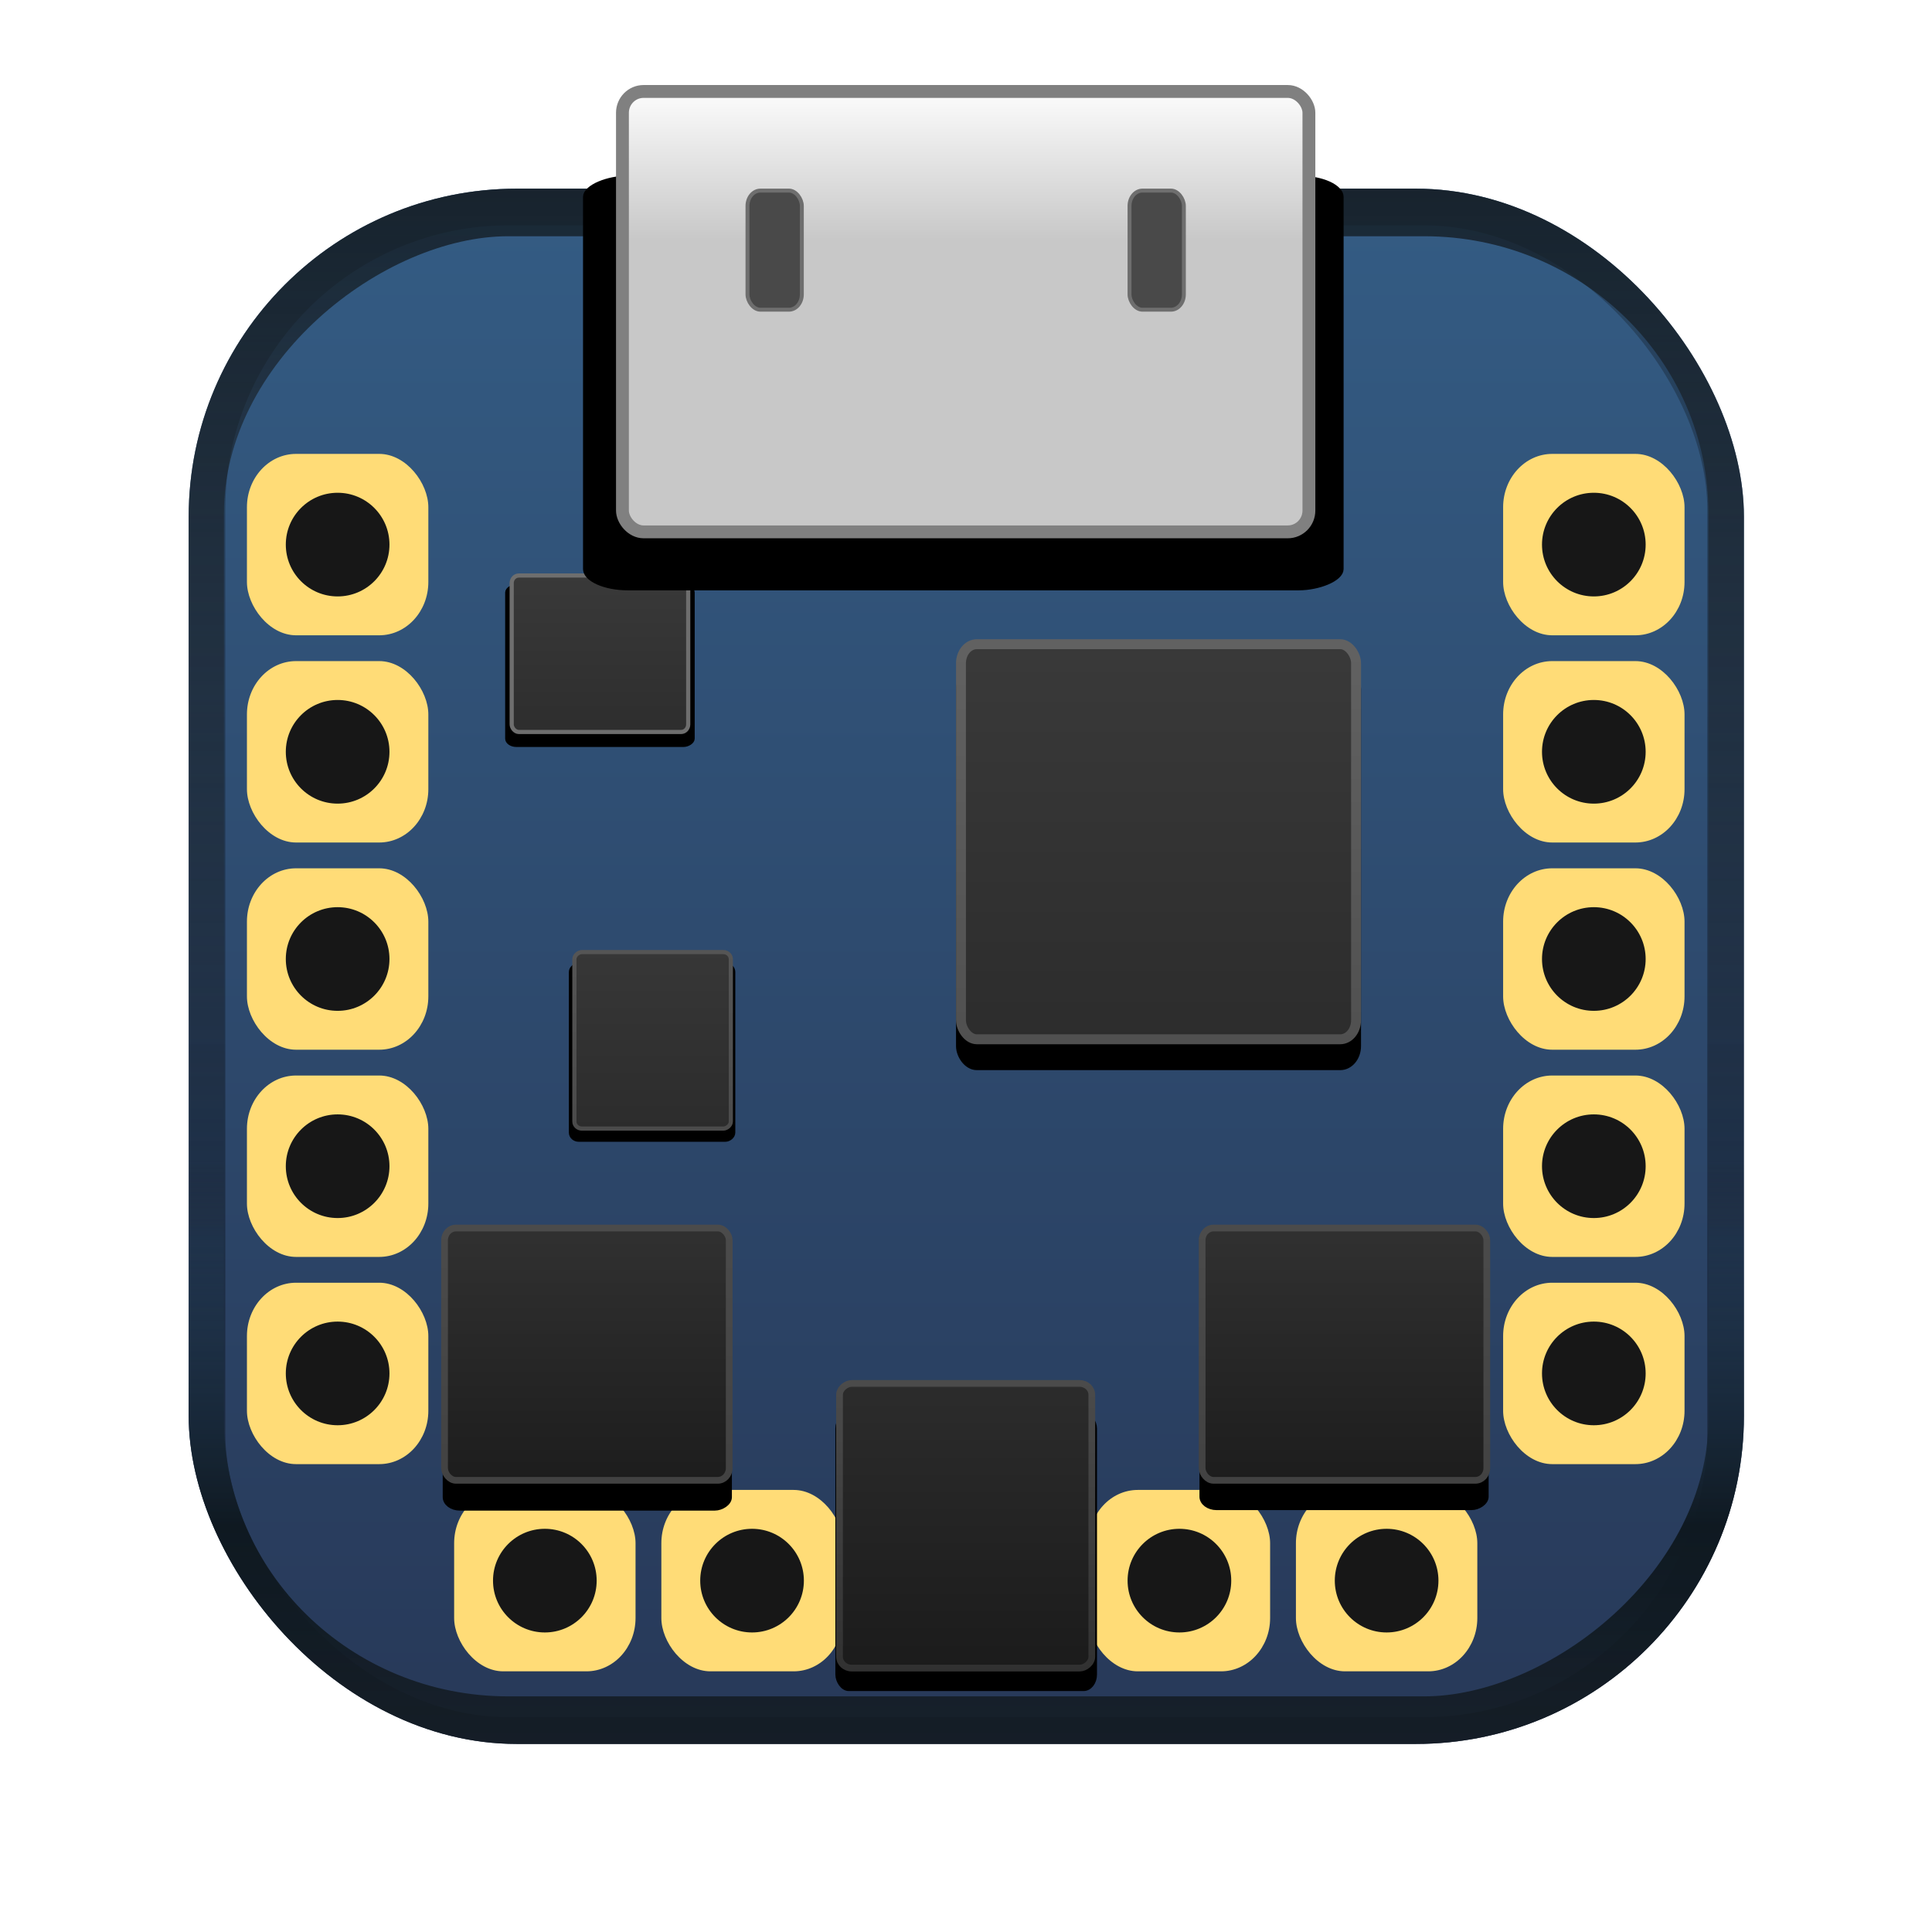 <?xml version="1.0" encoding="UTF-8" standalone="no"?>
<!-- Created with Inkscape (http://www.inkscape.org/) -->

<svg
   width="512"
   height="512"
   viewBox="0 0 512 512"
   version="1.1"
   id="svg1"
   xml:space="preserve"
   inkscape:version="1.3-dev (77bc73e, 2022-05-18)"
   sodipodi:docname="icon.svg"
   inkscape:export-filename="icon.png"
   inkscape:export-xdpi="192"
   inkscape:export-ydpi="192"
   xmlns:inkscape="http://www.inkscape.org/namespaces/inkscape"
   xmlns:sodipodi="http://sodipodi.sourceforge.net/DTD/sodipodi-0.dtd"
   xmlns:xlink="http://www.w3.org/1999/xlink"
   xmlns="http://www.w3.org/2000/svg"
   xmlns:svg="http://www.w3.org/2000/svg"><sodipodi:namedview
     id="namedview1"
     pagecolor="#505050"
     bordercolor="#eeeeee"
     borderopacity="1"
     inkscape:showpageshadow="0"
     inkscape:pageopacity="0"
     inkscape:pagecheckerboard="0"
     inkscape:deskcolor="#505050"
     inkscape:document-units="px"
     inkscape:zoom="1"
     inkscape:cx="236.49999"
     inkscape:cy="182"
     inkscape:window-width="3360"
     inkscape:window-height="1748"
     inkscape:window-x="0"
     inkscape:window-y="25"
     inkscape:window-maximized="0"
     inkscape:current-layer="layer1"
     showgrid="false" /><defs
     id="defs1"><linearGradient
       id="linearGradient5"
       inkscape:collect="always"><stop
         style="stop-color:#c8c8c8;stop-opacity:1;"
         offset="0.66"
         id="stop5" /><stop
         style="stop-color:#fefefe;stop-opacity:1;"
         offset="1"
         id="stop4" /></linearGradient><linearGradient
       id="linearGradient63"
       inkscape:swatch="gradient"><stop
         style="stop-color:#000000;stop-opacity:0.696;"
         offset="0.683"
         id="stop65" /><stop
         style="stop-color:#000000;stop-opacity:0;"
         offset="1"
         id="stop66" /></linearGradient><linearGradient
       id="linearGradient63-1"><stop
         style="stop-color:#000000;stop-opacity:0.696;"
         offset="0.683"
         id="stop63" /><stop
         style="stop-color:#000000;stop-opacity:0;"
         offset="1"
         id="stop64" /></linearGradient><inkscape:path-effect
       effect="powerclip"
       id="path-effect50"
       is_visible="true"
       lpeversion="1"
       inverse="true"
       flatten="false"
       hide_clip="false"
       message="Use fill-rule evenodd on &lt;b&gt;fill and stroke&lt;/b&gt; dialog if no flatten result after convert clip to paths." /><inkscape:path-effect
       effect="powerclip"
       id="path-effect46"
       is_visible="true"
       lpeversion="1"
       inverse="true"
       flatten="false"
       hide_clip="false"
       message="Use fill-rule evenodd on &lt;b&gt;fill and stroke&lt;/b&gt; dialog if no flatten result after convert clip to paths." /><linearGradient
       id="linearGradient37"
       inkscape:collect="always"><stop
         style="stop-color:#2e2e2e;stop-opacity:1;"
         offset="0"
         id="stop37" /><stop
         style="stop-color:#393939;stop-opacity:1;"
         offset="1"
         id="stop38" /></linearGradient><linearGradient
       id="linearGradient34"
       inkscape:collect="always"><stop
         style="stop-color:#1d1d1d;stop-opacity:1;"
         offset="0"
         id="stop33" /><stop
         style="stop-color:#313131;stop-opacity:1;"
         offset="1"
         id="stop34" /></linearGradient><linearGradient
       id="linearGradient31"
       inkscape:collect="always"><stop
         style="stop-color:#2c2c2c;stop-opacity:1;"
         offset="0"
         id="stop31" /><stop
         style="stop-color:#3a3a3a;stop-opacity:1;"
         offset="1"
         id="stop32" /></linearGradient><linearGradient
       id="linearGradient29"
       inkscape:collect="always"><stop
         style="stop-color:#505050;stop-opacity:1;"
         offset="0"
         id="stop29" /><stop
         style="stop-color:#626262;stop-opacity:1;"
         offset="1"
         id="stop30" /></linearGradient><linearGradient
       id="linearGradient27"
       inkscape:collect="always"><stop
         style="stop-color:#555555;stop-opacity:1;"
         offset="0"
         id="stop27" /><stop
         style="stop-color:#4b4b4b;stop-opacity:1;"
         offset="1"
         id="stop28" /></linearGradient><linearGradient
       id="linearGradient25"
       inkscape:collect="always"><stop
         style="stop-color:#373737;stop-opacity:1;"
         offset="0"
         id="stop25" /><stop
         style="stop-color:#2c2c2c;stop-opacity:1;"
         offset="1"
         id="stop26" /></linearGradient><linearGradient
       id="linearGradient21"
       inkscape:collect="always"><stop
         style="stop-color:#424242;stop-opacity:1;"
         offset="0"
         id="stop21" /><stop
         style="stop-color:#4b4b4b;stop-opacity:1;"
         offset="1"
         id="stop22" /></linearGradient><linearGradient
       id="linearGradient15"
       inkscape:collect="always"><stop
         style="stop-color:#4b4b4b;stop-opacity:1;"
         offset="0"
         id="stop15" /><stop
         style="stop-color:#313131;stop-opacity:1;"
         offset="1"
         id="stop18" /></linearGradient><linearGradient
       id="linearGradient13"
       inkscape:collect="always"><stop
         style="stop-color:#2c2c2c;stop-opacity:1;"
         offset="0"
         id="stop13" /><stop
         style="stop-color:#1b1b1b;stop-opacity:1;"
         offset="1"
         id="stop14" /></linearGradient><inkscape:path-effect
       effect="powerclip"
       id="path-effect18"
       is_visible="true"
       lpeversion="1"
       inverse="true"
       flatten="false"
       hide_clip="false"
       message="Use fill-rule evenodd on &lt;b&gt;fill and stroke&lt;/b&gt; dialog if no flatten result after convert clip to paths." /><linearGradient
       id="linearGradient16"
       inkscape:collect="always"><stop
         style="stop-color:#0b0b0b;stop-opacity:0.261;"
         offset="0"
         id="stop16" /><stop
         style="stop-color:#000000;stop-opacity:0.32;"
         offset="0.677"
         id="stop17" /></linearGradient><linearGradient
       id="linearGradient10"
       inkscape:collect="always"><stop
         style="stop-color:#0f1921;stop-opacity:1;"
         offset="0.14"
         id="stop10" /><stop
         style="stop-color:#233d57;stop-opacity:0.279;"
         offset="0.323"
         id="stop1" /><stop
         style="stop-color:#252525;stop-opacity:0;"
         offset="0.377"
         id="stop11" /></linearGradient><linearGradient
       id="linearGradient6"
       inkscape:collect="always"><stop
         style="stop-color:#345c84;stop-opacity:1;"
         offset="0"
         id="stop7" /><stop
         style="stop-color:#263554;stop-opacity:1;"
         offset="1"
         id="stop8" /></linearGradient><linearGradient
       inkscape:collect="always"
       xlink:href="#linearGradient6"
       id="linearGradient8"
       x1="243.479"
       y1="3.942"
       x2="243.479"
       y2="555.333"
       gradientUnits="userSpaceOnUse"
       gradientTransform="matrix(1.02,0,0,1.02,-5.035,-5.035)" /><linearGradient
       inkscape:collect="always"
       xlink:href="#linearGradient10"
       id="linearGradient11"
       x1="-5.035"
       y1="256"
       x2="517.034"
       y2="256"
       gradientUnits="userSpaceOnUse"
       spreadMethod="repeat"
       gradientTransform="matrix(0.98,0,0,1.004,-507.005,-1.005)" /><clipPath
       clipPathUnits="userSpaceOnUse"
       id="clipPath13"><rect
         style="fill:#000000;fill-opacity:1;fill-rule:evenodd;stroke:none;stroke-width:10.069;stroke-linecap:round;stroke-linejoin:round;stroke-dasharray:none;stroke-opacity:1;paint-order:markers fill stroke"
         id="rect13"
         width="512"
         height="512"
         x="0"
         y="0"
         ry="108.018"
         rx="108.018"
         transform="rotate(90)" /></clipPath><clipPath
       clipPathUnits="userSpaceOnUse"
       id="clipPath14"><rect
         style="fill:#000000;fill-opacity:1;fill-rule:evenodd;stroke:none;stroke-width:10.069;stroke-linecap:round;stroke-linejoin:round;stroke-dasharray:none;stroke-opacity:1;paint-order:markers fill stroke"
         id="rect14"
         width="512"
         height="512"
         x="0"
         y="0"
         ry="108.018"
         rx="108.018" /></clipPath><linearGradient
       inkscape:collect="always"
       xlink:href="#linearGradient16"
       id="linearGradient17"
       x1="259.904"
       y1="-5.209"
       x2="259.904"
       y2="490.955"
       gradientUnits="userSpaceOnUse" /><clipPath
       clipPathUnits="userSpaceOnUse"
       id="clipPath18"><circle
         style="display:none;opacity:1;fill:#ffffff;fill-opacity:1;fill-rule:evenodd;stroke:#cecece;stroke-width:4.109;stroke-linecap:round;stroke-linejoin:round;stroke-dasharray:none;stroke-opacity:1;paint-order:markers fill stroke"
         id="circle18"
         cx="34"
         cy="-116"
         r="18.945" /></clipPath><clipPath
       clipPathUnits="userSpaceOnUse"
       id="clipPath18-0"><circle
         style="display:none;opacity:1;fill:#ffffff;fill-opacity:1;fill-rule:evenodd;stroke:#cecece;stroke-width:4.109;stroke-linecap:round;stroke-linejoin:round;stroke-dasharray:none;stroke-opacity:1;paint-order:markers fill stroke"
         id="circle18-6"
         cx="34"
         cy="-116"
         r="18.945"
         d="M 52.945,-116 A 18.945,18.945 0 0 1 34,-97.055 18.945,18.945 0 0 1 15.055,-116 18.945,18.945 0 0 1 34,-134.945 18.945,18.945 0 0 1 52.945,-116 Z" /><path
         id="lpe_path-effect18-1"
         style="opacity:1;fill:#ffffff;fill-opacity:1;fill-rule:evenodd;stroke:#cecece;stroke-width:4.109;stroke-linecap:round;stroke-linejoin:round;stroke-dasharray:none;stroke-opacity:1;paint-order:markers fill stroke"
         class="powerclip"
         d="m -5,-155.02 h 78 v 78 H -5 Z M 52.945,-116 A 18.945,18.945 0 0 0 34,-134.945 18.945,18.945 0 0 0 15.055,-116 18.945,18.945 0 0 0 34,-97.055 18.945,18.945 0 0 0 52.945,-116 Z" /></clipPath><inkscape:path-effect
       effect="powerclip"
       id="path-effect18-5"
       is_visible="true"
       lpeversion="1"
       inverse="true"
       flatten="false"
       hide_clip="false"
       message="Use fill-rule evenodd on &lt;b&gt;fill and stroke&lt;/b&gt; dialog if no flatten result after convert clip to paths." /><clipPath
       clipPathUnits="userSpaceOnUse"
       id="clipath_lpe_path-effect18-5"><circle
         style="display:none;opacity:1;fill:#ffffff;fill-opacity:1;fill-rule:evenodd;stroke:#cecece;stroke-width:4.109;stroke-linecap:round;stroke-linejoin:round;stroke-dasharray:none;stroke-opacity:1;paint-order:markers fill stroke"
         id="circle19"
         cx="34"
         cy="-116"
         r="18.945" /></clipPath><clipPath
       clipPathUnits="userSpaceOnUse"
       id="clipath_lpe_path-effect18-5-9"><circle
         style="display:none;opacity:1;fill:#ffffff;fill-opacity:1;fill-rule:evenodd;stroke:#cecece;stroke-width:4.109;stroke-linecap:round;stroke-linejoin:round;stroke-dasharray:none;stroke-opacity:1;paint-order:markers fill stroke"
         id="circle19-3"
         cx="34"
         cy="-116"
         r="18.945"
         d="M 52.945,-116 A 18.945,18.945 0 0 1 34,-97.055 18.945,18.945 0 0 1 15.055,-116 18.945,18.945 0 0 1 34,-134.945 18.945,18.945 0 0 1 52.945,-116 Z" /><path
         id="lpe_path-effect18-5-7"
         style="opacity:1;fill:#ffffff;fill-opacity:1;fill-rule:evenodd;stroke:#cecece;stroke-width:4.109;stroke-linecap:round;stroke-linejoin:round;stroke-dasharray:none;stroke-opacity:1;paint-order:markers fill stroke"
         class="powerclip"
         d="m -5,-155.02 h 78 v 78 H -5 Z M 52.945,-116 A 18.945,18.945 0 0 0 34,-134.945 18.945,18.945 0 0 0 15.055,-116 18.945,18.945 0 0 0 34,-97.055 18.945,18.945 0 0 0 52.945,-116 Z" /></clipPath><inkscape:path-effect
       effect="powerclip"
       id="path-effect18-5-4"
       is_visible="true"
       lpeversion="1"
       inverse="true"
       flatten="false"
       hide_clip="false"
       message="Use fill-rule evenodd on &lt;b&gt;fill and stroke&lt;/b&gt; dialog if no flatten result after convert clip to paths." /><clipPath
       clipPathUnits="userSpaceOnUse"
       id="clipath_lpe_path-effect18-5-4"><circle
         style="display:none;opacity:1;fill:#ffffff;fill-opacity:1;fill-rule:evenodd;stroke:#cecece;stroke-width:4.109;stroke-linecap:round;stroke-linejoin:round;stroke-dasharray:none;stroke-opacity:1;paint-order:markers fill stroke"
         id="circle20"
         cx="34"
         cy="-116"
         r="18.945" /></clipPath><clipPath
       clipPathUnits="userSpaceOnUse"
       id="clipath_lpe_path-effect18-5-4-4"><circle
         style="display:none;opacity:1;fill:#ffffff;fill-opacity:1;fill-rule:evenodd;stroke:#cecece;stroke-width:4.109;stroke-linecap:round;stroke-linejoin:round;stroke-dasharray:none;stroke-opacity:1;paint-order:markers fill stroke"
         id="circle20-3"
         cx="34"
         cy="-116"
         r="18.945"
         d="M 52.945,-116 A 18.945,18.945 0 0 1 34,-97.055 18.945,18.945 0 0 1 15.055,-116 18.945,18.945 0 0 1 34,-134.945 18.945,18.945 0 0 1 52.945,-116 Z" /><path
         id="lpe_path-effect18-5-4-0"
         style="opacity:1;fill:#ffffff;fill-opacity:1;fill-rule:evenodd;stroke:#cecece;stroke-width:4.109;stroke-linecap:round;stroke-linejoin:round;stroke-dasharray:none;stroke-opacity:1;paint-order:markers fill stroke"
         class="powerclip"
         d="m -5,-155.02 h 78 v 78 H -5 Z M 52.945,-116 A 18.945,18.945 0 0 0 34,-134.945 18.945,18.945 0 0 0 15.055,-116 18.945,18.945 0 0 0 34,-97.055 18.945,18.945 0 0 0 52.945,-116 Z" /></clipPath><inkscape:path-effect
       effect="powerclip"
       id="path-effect18-5-4-7"
       is_visible="true"
       lpeversion="1"
       inverse="true"
       flatten="false"
       hide_clip="false"
       message="Use fill-rule evenodd on &lt;b&gt;fill and stroke&lt;/b&gt; dialog if no flatten result after convert clip to paths." /><clipPath
       clipPathUnits="userSpaceOnUse"
       id="clipath_lpe_path-effect18-5-4-7"><circle
         style="display:none;opacity:1;fill:#ffffff;fill-opacity:1;fill-rule:evenodd;stroke:#cecece;stroke-width:4.109;stroke-linecap:round;stroke-linejoin:round;stroke-dasharray:none;stroke-opacity:1;paint-order:markers fill stroke"
         id="circle21"
         cx="34"
         cy="-116"
         r="18.945" /></clipPath><clipPath
       clipPathUnits="userSpaceOnUse"
       id="clipath_lpe_path-effect18-5-4-7-1"><circle
         style="display:none;opacity:1;fill:#ffffff;fill-opacity:1;fill-rule:evenodd;stroke:#cecece;stroke-width:4.109;stroke-linecap:round;stroke-linejoin:round;stroke-dasharray:none;stroke-opacity:1;paint-order:markers fill stroke"
         id="circle21-4"
         cx="34"
         cy="-116"
         r="18.945"
         d="M 52.945,-116 A 18.945,18.945 0 0 1 34,-97.055 18.945,18.945 0 0 1 15.055,-116 18.945,18.945 0 0 1 34,-134.945 18.945,18.945 0 0 1 52.945,-116 Z" /><path
         id="lpe_path-effect18-5-4-7-9"
         style="opacity:1;fill:#ffffff;fill-opacity:1;fill-rule:evenodd;stroke:#cecece;stroke-width:4.109;stroke-linecap:round;stroke-linejoin:round;stroke-dasharray:none;stroke-opacity:1;paint-order:markers fill stroke"
         class="powerclip"
         d="m -5,-155.02 h 78 v 78 H -5 Z M 52.945,-116 A 18.945,18.945 0 0 0 34,-134.945 18.945,18.945 0 0 0 15.055,-116 18.945,18.945 0 0 0 34,-97.055 18.945,18.945 0 0 0 52.945,-116 Z" /></clipPath><inkscape:path-effect
       effect="powerclip"
       id="path-effect18-5-4-7-2"
       is_visible="true"
       lpeversion="1"
       inverse="true"
       flatten="false"
       hide_clip="false"
       message="Use fill-rule evenodd on &lt;b&gt;fill and stroke&lt;/b&gt; dialog if no flatten result after convert clip to paths." /><clipPath
       clipPathUnits="userSpaceOnUse"
       id="clipath_lpe_path-effect18-5-4-7-2"><circle
         style="display:none;opacity:1;fill:#ffffff;fill-opacity:1;fill-rule:evenodd;stroke:#cecece;stroke-width:4.109;stroke-linecap:round;stroke-linejoin:round;stroke-dasharray:none;stroke-opacity:1;paint-order:markers fill stroke"
         id="circle22"
         cx="34"
         cy="-116"
         r="18.945" /></clipPath><clipPath
       clipPathUnits="userSpaceOnUse"
       id="clipPath18-6"><circle
         style="display:none;opacity:1;fill:#ffffff;fill-opacity:1;fill-rule:evenodd;stroke:#cecece;stroke-width:4.109;stroke-linecap:round;stroke-linejoin:round;stroke-dasharray:none;stroke-opacity:1;paint-order:markers fill stroke"
         id="circle18-4"
         cx="34"
         cy="-116"
         r="18.945"
         d="M 52.945,-116 A 18.945,18.945 0 0 1 34,-97.055 18.945,18.945 0 0 1 15.055,-116 18.945,18.945 0 0 1 34,-134.945 18.945,18.945 0 0 1 52.945,-116 Z" /><path
         id="lpe_path-effect18-9"
         style="opacity:1;fill:#ffffff;fill-opacity:1;fill-rule:evenodd;stroke:#cecece;stroke-width:4.109;stroke-linecap:round;stroke-linejoin:round;stroke-dasharray:none;stroke-opacity:1;paint-order:markers fill stroke"
         class="powerclip"
         d="m -5,-155.02 h 78 v 78 H -5 Z M 52.945,-116 A 18.945,18.945 0 0 0 34,-134.945 18.945,18.945 0 0 0 15.055,-116 18.945,18.945 0 0 0 34,-97.055 18.945,18.945 0 0 0 52.945,-116 Z" /></clipPath><inkscape:path-effect
       effect="powerclip"
       id="path-effect18-50"
       is_visible="true"
       lpeversion="1"
       inverse="true"
       flatten="false"
       hide_clip="false"
       message="Use fill-rule evenodd on &lt;b&gt;fill and stroke&lt;/b&gt; dialog if no flatten result after convert clip to paths." /><clipPath
       clipPathUnits="userSpaceOnUse"
       id="clipath_lpe_path-effect18-50"><circle
         style="display:none;opacity:1;fill:#ffffff;fill-opacity:1;fill-rule:evenodd;stroke:#cecece;stroke-width:4.109;stroke-linecap:round;stroke-linejoin:round;stroke-dasharray:none;stroke-opacity:1;paint-order:markers fill stroke"
         id="circle23"
         cx="34"
         cy="-116"
         r="18.945" /></clipPath><clipPath
       clipPathUnits="userSpaceOnUse"
       id="clipath_lpe_path-effect18-5-4-7-22"><circle
         style="display:none;opacity:1;fill:#ffffff;fill-opacity:1;fill-rule:evenodd;stroke:#cecece;stroke-width:4.109;stroke-linecap:round;stroke-linejoin:round;stroke-dasharray:none;stroke-opacity:1;paint-order:markers fill stroke"
         id="circle21-6"
         cx="34"
         cy="-116"
         r="18.945"
         d="M 52.945,-116 A 18.945,18.945 0 0 1 34,-97.055 18.945,18.945 0 0 1 15.055,-116 18.945,18.945 0 0 1 34,-134.945 18.945,18.945 0 0 1 52.945,-116 Z" /><path
         id="lpe_path-effect18-5-4-7-1"
         style="opacity:1;fill:#ffffff;fill-opacity:1;fill-rule:evenodd;stroke:#cecece;stroke-width:4.109;stroke-linecap:round;stroke-linejoin:round;stroke-dasharray:none;stroke-opacity:1;paint-order:markers fill stroke"
         class="powerclip"
         d="m -5,-155.02 h 78 v 78 H -5 Z M 52.945,-116 A 18.945,18.945 0 0 0 34,-134.945 18.945,18.945 0 0 0 15.055,-116 18.945,18.945 0 0 0 34,-97.055 18.945,18.945 0 0 0 52.945,-116 Z" /></clipPath><inkscape:path-effect
       effect="powerclip"
       id="path-effect18-5-4-7-0"
       is_visible="true"
       lpeversion="1"
       inverse="true"
       flatten="false"
       hide_clip="false"
       message="Use fill-rule evenodd on &lt;b&gt;fill and stroke&lt;/b&gt; dialog if no flatten result after convert clip to paths." /><clipPath
       clipPathUnits="userSpaceOnUse"
       id="clipath_lpe_path-effect18-5-4-6"><circle
         style="display:none;opacity:1;fill:#ffffff;fill-opacity:1;fill-rule:evenodd;stroke:#cecece;stroke-width:4.109;stroke-linecap:round;stroke-linejoin:round;stroke-dasharray:none;stroke-opacity:1;paint-order:markers fill stroke"
         id="circle20-1"
         cx="34"
         cy="-116"
         r="18.945"
         d="M 52.945,-116 A 18.945,18.945 0 0 1 34,-97.055 18.945,18.945 0 0 1 15.055,-116 18.945,18.945 0 0 1 34,-134.945 18.945,18.945 0 0 1 52.945,-116 Z" /><path
         id="lpe_path-effect18-5-4-5"
         style="opacity:1;fill:#ffffff;fill-opacity:1;fill-rule:evenodd;stroke:#cecece;stroke-width:4.109;stroke-linecap:round;stroke-linejoin:round;stroke-dasharray:none;stroke-opacity:1;paint-order:markers fill stroke"
         class="powerclip"
         d="m -5,-155.02 h 78 v 78 H -5 Z M 52.945,-116 A 18.945,18.945 0 0 0 34,-134.945 18.945,18.945 0 0 0 15.055,-116 18.945,18.945 0 0 0 34,-97.055 18.945,18.945 0 0 0 52.945,-116 Z" /></clipPath><inkscape:path-effect
       effect="powerclip"
       id="path-effect18-5-4-9"
       is_visible="true"
       lpeversion="1"
       inverse="true"
       flatten="false"
       hide_clip="false"
       message="Use fill-rule evenodd on &lt;b&gt;fill and stroke&lt;/b&gt; dialog if no flatten result after convert clip to paths." /><clipPath
       clipPathUnits="userSpaceOnUse"
       id="clipath_lpe_path-effect18-5-49"><circle
         style="display:none;opacity:1;fill:#ffffff;fill-opacity:1;fill-rule:evenodd;stroke:#cecece;stroke-width:4.109;stroke-linecap:round;stroke-linejoin:round;stroke-dasharray:none;stroke-opacity:1;paint-order:markers fill stroke"
         id="circle19-0"
         cx="34"
         cy="-116"
         r="18.945"
         d="M 52.945,-116 A 18.945,18.945 0 0 1 34,-97.055 18.945,18.945 0 0 1 15.055,-116 18.945,18.945 0 0 1 34,-134.945 18.945,18.945 0 0 1 52.945,-116 Z" /><path
         id="lpe_path-effect18-5-9"
         style="opacity:1;fill:#ffffff;fill-opacity:1;fill-rule:evenodd;stroke:#cecece;stroke-width:4.109;stroke-linecap:round;stroke-linejoin:round;stroke-dasharray:none;stroke-opacity:1;paint-order:markers fill stroke"
         class="powerclip"
         d="m -5,-155.02 h 78 v 78 H -5 Z M 52.945,-116 A 18.945,18.945 0 0 0 34,-134.945 18.945,18.945 0 0 0 15.055,-116 18.945,18.945 0 0 0 34,-97.055 18.945,18.945 0 0 0 52.945,-116 Z" /></clipPath><inkscape:path-effect
       effect="powerclip"
       id="path-effect18-5-1"
       is_visible="true"
       lpeversion="1"
       inverse="true"
       flatten="false"
       hide_clip="false"
       message="Use fill-rule evenodd on &lt;b&gt;fill and stroke&lt;/b&gt; dialog if no flatten result after convert clip to paths." /><clipPath
       clipPathUnits="userSpaceOnUse"
       id="clipPath18-7"><circle
         style="display:none;opacity:1;fill:#ffffff;fill-opacity:1;fill-rule:evenodd;stroke:#cecece;stroke-width:4.109;stroke-linecap:round;stroke-linejoin:round;stroke-dasharray:none;stroke-opacity:1;paint-order:markers fill stroke"
         id="circle18-7"
         cx="34"
         cy="-116"
         r="18.945"
         d="M 52.945,-116 A 18.945,18.945 0 0 1 34,-97.055 18.945,18.945 0 0 1 15.055,-116 18.945,18.945 0 0 1 34,-134.945 18.945,18.945 0 0 1 52.945,-116 Z" /><path
         id="lpe_path-effect18-11"
         style="opacity:1;fill:#ffffff;fill-opacity:1;fill-rule:evenodd;stroke:#cecece;stroke-width:4.109;stroke-linecap:round;stroke-linejoin:round;stroke-dasharray:none;stroke-opacity:1;paint-order:markers fill stroke"
         class="powerclip"
         d="m -5,-155.02 h 78 v 78 H -5 Z M 52.945,-116 A 18.945,18.945 0 0 0 34,-134.945 18.945,18.945 0 0 0 15.055,-116 18.945,18.945 0 0 0 34,-97.055 18.945,18.945 0 0 0 52.945,-116 Z" /></clipPath><inkscape:path-effect
       effect="powerclip"
       id="path-effect18-59"
       is_visible="true"
       lpeversion="1"
       inverse="true"
       flatten="false"
       hide_clip="false"
       message="Use fill-rule evenodd on &lt;b&gt;fill and stroke&lt;/b&gt; dialog if no flatten result after convert clip to paths." /><clipPath
       clipPathUnits="userSpaceOnUse"
       id="clipath_lpe_path-effect18-5-4-9"><circle
         style="display:none;opacity:1;fill:#ffffff;fill-opacity:1;fill-rule:evenodd;stroke:#cecece;stroke-width:4.109;stroke-linecap:round;stroke-linejoin:round;stroke-dasharray:none;stroke-opacity:1;paint-order:markers fill stroke"
         id="circle25"
         cx="34"
         cy="-116"
         r="18.945" /></clipPath><clipPath
       clipPathUnits="userSpaceOnUse"
       id="clipath_lpe_path-effect18-5-1"><circle
         style="display:none;opacity:1;fill:#ffffff;fill-opacity:1;fill-rule:evenodd;stroke:#cecece;stroke-width:4.109;stroke-linecap:round;stroke-linejoin:round;stroke-dasharray:none;stroke-opacity:1;paint-order:markers fill stroke"
         id="circle26"
         cx="34"
         cy="-116"
         r="18.945" /></clipPath><clipPath
       clipPathUnits="userSpaceOnUse"
       id="clipath_lpe_path-effect18-59"><circle
         style="display:none;opacity:1;fill:#ffffff;fill-opacity:1;fill-rule:evenodd;stroke:#cecece;stroke-width:4.109;stroke-linecap:round;stroke-linejoin:round;stroke-dasharray:none;stroke-opacity:1;paint-order:markers fill stroke"
         id="circle27"
         cx="34"
         cy="-116"
         r="18.945" /></clipPath><clipPath
       clipPathUnits="userSpaceOnUse"
       id="clipath_lpe_path-effect18-5-1-1"><circle
         style="display:none;opacity:1;fill:#ffffff;fill-opacity:1;fill-rule:evenodd;stroke:#cecece;stroke-width:4.109;stroke-linecap:round;stroke-linejoin:round;stroke-dasharray:none;stroke-opacity:1;paint-order:markers fill stroke"
         id="circle26-0"
         cx="34"
         cy="-116"
         r="18.945"
         d="M 52.945,-116 A 18.945,18.945 0 0 1 34,-97.055 18.945,18.945 0 0 1 15.055,-116 18.945,18.945 0 0 1 34,-134.945 18.945,18.945 0 0 1 52.945,-116 Z" /><path
         id="lpe_path-effect18-5-1-3"
         style="opacity:1;fill:#ffffff;fill-opacity:1;fill-rule:evenodd;stroke:#cecece;stroke-width:4.109;stroke-linecap:round;stroke-linejoin:round;stroke-dasharray:none;stroke-opacity:1;paint-order:markers fill stroke"
         class="powerclip"
         d="m -5,-155.02 h 78 v 78 H -5 Z M 52.945,-116 A 18.945,18.945 0 0 0 34,-134.945 18.945,18.945 0 0 0 15.055,-116 18.945,18.945 0 0 0 34,-97.055 18.945,18.945 0 0 0 52.945,-116 Z" /></clipPath><inkscape:path-effect
       effect="powerclip"
       id="path-effect18-5-1-0"
       is_visible="true"
       lpeversion="1"
       inverse="true"
       flatten="false"
       hide_clip="false"
       message="Use fill-rule evenodd on &lt;b&gt;fill and stroke&lt;/b&gt; dialog if no flatten result after convert clip to paths." /><clipPath
       clipPathUnits="userSpaceOnUse"
       id="clipath_lpe_path-effect18-59-4"><circle
         style="display:none;opacity:1;fill:#ffffff;fill-opacity:1;fill-rule:evenodd;stroke:#cecece;stroke-width:4.109;stroke-linecap:round;stroke-linejoin:round;stroke-dasharray:none;stroke-opacity:1;paint-order:markers fill stroke"
         id="circle27-4"
         cx="34"
         cy="-116"
         r="18.945" /></clipPath><inkscape:path-effect
       effect="powerclip"
       id="path-effect18-59-4"
       is_visible="true"
       lpeversion="1"
       inverse="true"
       flatten="false"
       hide_clip="false"
       message="Use fill-rule evenodd on &lt;b&gt;fill and stroke&lt;/b&gt; dialog if no flatten result after convert clip to paths." /><clipPath
       clipPathUnits="userSpaceOnUse"
       id="clipath_lpe_path-effect18-5-1-0"><circle
         style="display:none;opacity:1;fill:#ffffff;fill-opacity:1;fill-rule:evenodd;stroke:#cecece;stroke-width:4.109;stroke-linecap:round;stroke-linejoin:round;stroke-dasharray:none;stroke-opacity:1;paint-order:markers fill stroke"
         id="circle29"
         cx="34"
         cy="-116"
         r="18.945" /></clipPath><clipPath
       clipPathUnits="userSpaceOnUse"
       id="clipath_lpe_path-effect18-5-1-0-1"><circle
         style="display:none;opacity:1;fill:#ffffff;fill-opacity:1;fill-rule:evenodd;stroke:#cecece;stroke-width:4.109;stroke-linecap:round;stroke-linejoin:round;stroke-dasharray:none;stroke-opacity:1;paint-order:markers fill stroke"
         id="circle29-7"
         cx="34"
         cy="-116"
         r="18.945"
         d="M 52.945,-116 A 18.945,18.945 0 0 1 34,-97.055 18.945,18.945 0 0 1 15.055,-116 18.945,18.945 0 0 1 34,-134.945 18.945,18.945 0 0 1 52.945,-116 Z" /><path
         id="lpe_path-effect18-5-1-0-8"
         style="opacity:1;fill:#ffffff;fill-opacity:1;fill-rule:evenodd;stroke:#cecece;stroke-width:4.109;stroke-linecap:round;stroke-linejoin:round;stroke-dasharray:none;stroke-opacity:1;paint-order:markers fill stroke"
         class="powerclip"
         d="m -5,-155.02 h 78 v 78 H -5 Z M 52.945,-116 A 18.945,18.945 0 0 0 34,-134.945 18.945,18.945 0 0 0 15.055,-116 18.945,18.945 0 0 0 34,-97.055 18.945,18.945 0 0 0 52.945,-116 Z" /></clipPath><inkscape:path-effect
       effect="powerclip"
       id="path-effect18-5-1-0-5"
       is_visible="true"
       lpeversion="1"
       inverse="true"
       flatten="false"
       hide_clip="false"
       message="Use fill-rule evenodd on &lt;b&gt;fill and stroke&lt;/b&gt; dialog if no flatten result after convert clip to paths." /><clipPath
       clipPathUnits="userSpaceOnUse"
       id="clipath_lpe_path-effect18-59-4-7"><circle
         style="display:none;opacity:1;fill:#ffffff;fill-opacity:1;fill-rule:evenodd;stroke:#cecece;stroke-width:4.109;stroke-linecap:round;stroke-linejoin:round;stroke-dasharray:none;stroke-opacity:1;paint-order:markers fill stroke"
         id="circle27-4-4"
         cx="34"
         cy="-116"
         r="18.945"
         d="M 52.945,-116 A 18.945,18.945 0 0 1 34,-97.055 18.945,18.945 0 0 1 15.055,-116 18.945,18.945 0 0 1 34,-134.945 18.945,18.945 0 0 1 52.945,-116 Z" /><path
         id="lpe_path-effect18-59-4-1"
         style="opacity:1;fill:#ffffff;fill-opacity:1;fill-rule:evenodd;stroke:#cecece;stroke-width:4.109;stroke-linecap:round;stroke-linejoin:round;stroke-dasharray:none;stroke-opacity:1;paint-order:markers fill stroke"
         class="powerclip"
         d="m -5,-155.02 h 78 v 78 H -5 Z M 52.945,-116 A 18.945,18.945 0 0 0 34,-134.945 18.945,18.945 0 0 0 15.055,-116 18.945,18.945 0 0 0 34,-97.055 18.945,18.945 0 0 0 52.945,-116 Z" /></clipPath><inkscape:path-effect
       effect="powerclip"
       id="path-effect18-59-4-8"
       is_visible="true"
       lpeversion="1"
       inverse="true"
       flatten="false"
       hide_clip="false"
       message="Use fill-rule evenodd on &lt;b&gt;fill and stroke&lt;/b&gt; dialog if no flatten result after convert clip to paths." /><clipPath
       clipPathUnits="userSpaceOnUse"
       id="clipath_lpe_path-effect18-5-1-0-5"><circle
         style="display:none;opacity:1;fill:#ffffff;fill-opacity:1;fill-rule:evenodd;stroke:#cecece;stroke-width:4.109;stroke-linecap:round;stroke-linejoin:round;stroke-dasharray:none;stroke-opacity:1;paint-order:markers fill stroke"
         id="circle30"
         cx="34"
         cy="-116"
         r="18.945" /></clipPath><clipPath
       clipPathUnits="userSpaceOnUse"
       id="clipath_lpe_path-effect18-59-4-8"><circle
         style="display:none;opacity:1;fill:#ffffff;fill-opacity:1;fill-rule:evenodd;stroke:#cecece;stroke-width:4.109;stroke-linecap:round;stroke-linejoin:round;stroke-dasharray:none;stroke-opacity:1;paint-order:markers fill stroke"
         id="circle31"
         cx="34"
         cy="-116"
         r="18.945" /></clipPath><clipPath
       clipPathUnits="userSpaceOnUse"
       id="clipath_lpe_path-effect18-5-4-7-0-3"><circle
         style="display:none;opacity:1;fill:#ffffff;fill-opacity:1;fill-rule:evenodd;stroke:#cecece;stroke-width:4.109;stroke-linecap:round;stroke-linejoin:round;stroke-dasharray:none;stroke-opacity:1;paint-order:markers fill stroke"
         id="circle24-3"
         cx="34"
         cy="-116"
         r="18.945"
         d="M 52.945,-116 A 18.945,18.945 0 0 1 34,-97.055 18.945,18.945 0 0 1 15.055,-116 18.945,18.945 0 0 1 34,-134.945 18.945,18.945 0 0 1 52.945,-116 Z" /><path
         id="lpe_path-effect18-5-4-7-0-3"
         style="opacity:1;fill:#ffffff;fill-opacity:1;fill-rule:evenodd;stroke:#cecece;stroke-width:4.109;stroke-linecap:round;stroke-linejoin:round;stroke-dasharray:none;stroke-opacity:1;paint-order:markers fill stroke"
         class="powerclip"
         d="m -5,-155.02 h 78 v 78 H -5 Z M 52.945,-116 A 18.945,18.945 0 0 0 34,-134.945 18.945,18.945 0 0 0 15.055,-116 18.945,18.945 0 0 0 34,-97.055 18.945,18.945 0 0 0 52.945,-116 Z" /></clipPath><inkscape:path-effect
       effect="powerclip"
       id="path-effect18-5-4-7-0-8"
       is_visible="true"
       lpeversion="1"
       inverse="true"
       flatten="false"
       hide_clip="false"
       message="Use fill-rule evenodd on &lt;b&gt;fill and stroke&lt;/b&gt; dialog if no flatten result after convert clip to paths." /><clipPath
       clipPathUnits="userSpaceOnUse"
       id="clipath_lpe_path-effect18-5-4-7-0-8"><circle
         style="display:none;opacity:1;fill:#ffffff;fill-opacity:1;fill-rule:evenodd;stroke:#cecece;stroke-width:4.109;stroke-linecap:round;stroke-linejoin:round;stroke-dasharray:none;stroke-opacity:1;paint-order:markers fill stroke"
         id="circle32"
         cx="34"
         cy="-116"
         r="18.945" /></clipPath><clipPath
       clipPathUnits="userSpaceOnUse"
       id="clipath_lpe_path-effect18-5-4-7-0-8-9"><circle
         style="display:none;opacity:1;fill:#ffffff;fill-opacity:1;fill-rule:evenodd;stroke:#cecece;stroke-width:4.109;stroke-linecap:round;stroke-linejoin:round;stroke-dasharray:none;stroke-opacity:1;paint-order:markers fill stroke"
         id="circle32-7"
         cx="34"
         cy="-116"
         r="18.945"
         d="M 52.945,-116 A 18.945,18.945 0 0 1 34,-97.055 18.945,18.945 0 0 1 15.055,-116 18.945,18.945 0 0 1 34,-134.945 18.945,18.945 0 0 1 52.945,-116 Z" /><path
         id="lpe_path-effect18-5-4-7-0-8-7"
         style="opacity:1;fill:#ffffff;fill-opacity:1;fill-rule:evenodd;stroke:#cecece;stroke-width:4.109;stroke-linecap:round;stroke-linejoin:round;stroke-dasharray:none;stroke-opacity:1;paint-order:markers fill stroke"
         class="powerclip"
         d="m -5,-155.02 h 78 v 78 H -5 Z M 52.945,-116 A 18.945,18.945 0 0 0 34,-134.945 18.945,18.945 0 0 0 15.055,-116 18.945,18.945 0 0 0 34,-97.055 18.945,18.945 0 0 0 52.945,-116 Z" /></clipPath><inkscape:path-effect
       effect="powerclip"
       id="path-effect18-5-4-7-0-8-6"
       is_visible="true"
       lpeversion="1"
       inverse="true"
       flatten="false"
       hide_clip="false"
       message="Use fill-rule evenodd on &lt;b&gt;fill and stroke&lt;/b&gt; dialog if no flatten result after convert clip to paths." /><clipPath
       clipPathUnits="userSpaceOnUse"
       id="clipath_lpe_path-effect18-5-4-7-0-8-6"><circle
         style="display:none;opacity:1;fill:#ffffff;fill-opacity:1;fill-rule:evenodd;stroke:#cecece;stroke-width:4.109;stroke-linecap:round;stroke-linejoin:round;stroke-dasharray:none;stroke-opacity:1;paint-order:markers fill stroke"
         id="circle33"
         cx="34"
         cy="-116"
         r="18.945" /></clipPath><clipPath
       clipPathUnits="userSpaceOnUse"
       id="clipath_lpe_path-effect18-5-4-7-0-8-6-2"><circle
         style="display:none;opacity:1;fill:#ffffff;fill-opacity:1;fill-rule:evenodd;stroke:#cecece;stroke-width:4.109;stroke-linecap:round;stroke-linejoin:round;stroke-dasharray:none;stroke-opacity:1;paint-order:markers fill stroke"
         id="circle33-5"
         cx="34"
         cy="-116"
         r="18.945"
         d="M 52.945,-116 A 18.945,18.945 0 0 1 34,-97.055 18.945,18.945 0 0 1 15.055,-116 18.945,18.945 0 0 1 34,-134.945 18.945,18.945 0 0 1 52.945,-116 Z" /><path
         id="lpe_path-effect18-5-4-7-0-8-6-4"
         style="opacity:1;fill:#ffffff;fill-opacity:1;fill-rule:evenodd;stroke:#cecece;stroke-width:4.109;stroke-linecap:round;stroke-linejoin:round;stroke-dasharray:none;stroke-opacity:1;paint-order:markers fill stroke"
         class="powerclip"
         d="m -5,-155.02 h 78 v 78 H -5 Z M 52.945,-116 A 18.945,18.945 0 0 0 34,-134.945 18.945,18.945 0 0 0 15.055,-116 18.945,18.945 0 0 0 34,-97.055 18.945,18.945 0 0 0 52.945,-116 Z" /></clipPath><inkscape:path-effect
       effect="powerclip"
       id="path-effect18-5-4-7-0-8-6-0"
       is_visible="true"
       lpeversion="1"
       inverse="true"
       flatten="false"
       hide_clip="false"
       message="Use fill-rule evenodd on &lt;b&gt;fill and stroke&lt;/b&gt; dialog if no flatten result after convert clip to paths." /><clipPath
       clipPathUnits="userSpaceOnUse"
       id="clipath_lpe_path-effect18-5-4-7-0-8-6-0"><circle
         style="display:none;opacity:1;fill:#ffffff;fill-opacity:1;fill-rule:evenodd;stroke:#cecece;stroke-width:4.109;stroke-linecap:round;stroke-linejoin:round;stroke-dasharray:none;stroke-opacity:1;paint-order:markers fill stroke"
         id="circle34"
         cx="34"
         cy="-116"
         r="18.945" /></clipPath><clipPath
       clipPathUnits="userSpaceOnUse"
       id="clipath_lpe_path-effect18-5-4-7-0-8-6-0-2"><circle
         style="display:none;opacity:1;fill:#ffffff;fill-opacity:1;fill-rule:evenodd;stroke:#cecece;stroke-width:4.109;stroke-linecap:round;stroke-linejoin:round;stroke-dasharray:none;stroke-opacity:1;paint-order:markers fill stroke"
         id="circle34-4"
         cx="34"
         cy="-116"
         r="18.945" /></clipPath><inkscape:path-effect
       effect="powerclip"
       id="path-effect18-5-4-7-0-8-6-0-7"
       is_visible="true"
       lpeversion="1"
       inverse="true"
       flatten="false"
       hide_clip="false"
       message="Use fill-rule evenodd on &lt;b&gt;fill and stroke&lt;/b&gt; dialog if no flatten result after convert clip to paths." /><clipPath
       clipPathUnits="userSpaceOnUse"
       id="clipath_lpe_path-effect18-5-4-7-0-8-6-0-2-9"><circle
         style="display:none;opacity:1;fill:#ffffff;fill-opacity:1;fill-rule:evenodd;stroke:#cecece;stroke-width:4.109;stroke-linecap:round;stroke-linejoin:round;stroke-dasharray:none;stroke-opacity:1;paint-order:markers fill stroke"
         id="circle34-4-3"
         cx="34"
         cy="-116"
         r="18.945"
         d="M 52.945,-116 A 18.945,18.945 0 0 1 34,-97.055 18.945,18.945 0 0 1 15.055,-116 18.945,18.945 0 0 1 34,-134.945 18.945,18.945 0 0 1 52.945,-116 Z" /><path
         id="lpe_path-effect18-5-4-7-0-8-6-0-7-6"
         style="opacity:1;fill:#ffffff;fill-opacity:1;fill-rule:evenodd;stroke:#cecece;stroke-width:4.109;stroke-linecap:round;stroke-linejoin:round;stroke-dasharray:none;stroke-opacity:1;paint-order:markers fill stroke"
         class="powerclip"
         d="m -5,-155.02 h 78 v 78 H -5 Z M 52.945,-116 A 18.945,18.945 0 0 0 34,-134.945 18.945,18.945 0 0 0 15.055,-116 18.945,18.945 0 0 0 34,-97.055 18.945,18.945 0 0 0 52.945,-116 Z" /></clipPath><inkscape:path-effect
       effect="powerclip"
       id="path-effect18-5-4-7-0-8-6-0-7-8"
       is_visible="true"
       lpeversion="1"
       inverse="true"
       flatten="false"
       hide_clip="false"
       message="Use fill-rule evenodd on &lt;b&gt;fill and stroke&lt;/b&gt; dialog if no flatten result after convert clip to paths." /><clipPath
       clipPathUnits="userSpaceOnUse"
       id="clipath_lpe_path-effect18-5-4-7-0-8-6-0-7-8"><circle
         style="display:none;opacity:1;fill:#ffffff;fill-opacity:1;fill-rule:evenodd;stroke:#cecece;stroke-width:4.109;stroke-linecap:round;stroke-linejoin:round;stroke-dasharray:none;stroke-opacity:1;paint-order:markers fill stroke"
         id="circle35"
         cx="34"
         cy="-116"
         r="18.945" /></clipPath><clipPath
       clipPathUnits="userSpaceOnUse"
       id="clipath_lpe_path-effect18-5-4-7-0-8-6-0-7-8-1"><circle
         style="display:none;opacity:1;fill:#ffffff;fill-opacity:1;fill-rule:evenodd;stroke:#cecece;stroke-width:4.109;stroke-linecap:round;stroke-linejoin:round;stroke-dasharray:none;stroke-opacity:1;paint-order:markers fill stroke"
         id="circle35-0"
         cx="34"
         cy="-116"
         r="18.945"
         d="M 52.945,-116 A 18.945,18.945 0 0 1 34,-97.055 18.945,18.945 0 0 1 15.055,-116 18.945,18.945 0 0 1 34,-134.945 18.945,18.945 0 0 1 52.945,-116 Z" /><path
         id="lpe_path-effect18-5-4-7-0-8-6-0-7-8-8"
         style="opacity:1;fill:#ffffff;fill-opacity:1;fill-rule:evenodd;stroke:#cecece;stroke-width:4.109;stroke-linecap:round;stroke-linejoin:round;stroke-dasharray:none;stroke-opacity:1;paint-order:markers fill stroke"
         class="powerclip"
         d="m -5,-155.02 h 78 v 78 H -5 Z M 52.945,-116 A 18.945,18.945 0 0 0 34,-134.945 18.945,18.945 0 0 0 15.055,-116 18.945,18.945 0 0 0 34,-97.055 18.945,18.945 0 0 0 52.945,-116 Z" /></clipPath><inkscape:path-effect
       effect="powerclip"
       id="path-effect18-5-4-7-0-8-6-0-7-8-5"
       is_visible="true"
       lpeversion="1"
       inverse="true"
       flatten="false"
       hide_clip="false"
       message="Use fill-rule evenodd on &lt;b&gt;fill and stroke&lt;/b&gt; dialog if no flatten result after convert clip to paths." /><clipPath
       clipPathUnits="userSpaceOnUse"
       id="clipath_lpe_path-effect18-5-4-7-0-86"><circle
         style="display:none;opacity:1;fill:#ffffff;fill-opacity:1;fill-rule:evenodd;stroke:#cecece;stroke-width:4.109;stroke-linecap:round;stroke-linejoin:round;stroke-dasharray:none;stroke-opacity:1;paint-order:markers fill stroke"
         id="circle24-2"
         cx="34"
         cy="-116"
         r="18.945"
         d="M 52.945,-116 A 18.945,18.945 0 0 1 34,-97.055 18.945,18.945 0 0 1 15.055,-116 18.945,18.945 0 0 1 34,-134.945 18.945,18.945 0 0 1 52.945,-116 Z" /><path
         id="lpe_path-effect18-5-4-7-0-84"
         style="opacity:1;fill:#ffffff;fill-opacity:1;fill-rule:evenodd;stroke:#cecece;stroke-width:4.109;stroke-linecap:round;stroke-linejoin:round;stroke-dasharray:none;stroke-opacity:1;paint-order:markers fill stroke"
         class="powerclip"
         d="m -5,-155.02 h 78 v 78 H -5 Z M 52.945,-116 A 18.945,18.945 0 0 0 34,-134.945 18.945,18.945 0 0 0 15.055,-116 18.945,18.945 0 0 0 34,-97.055 18.945,18.945 0 0 0 52.945,-116 Z" /></clipPath><inkscape:path-effect
       effect="powerclip"
       id="path-effect18-5-4-7-0-7"
       is_visible="true"
       lpeversion="1"
       inverse="true"
       flatten="false"
       hide_clip="false"
       message="Use fill-rule evenodd on &lt;b&gt;fill and stroke&lt;/b&gt; dialog if no flatten result after convert clip to paths." /><clipPath
       clipPathUnits="userSpaceOnUse"
       id="clipath_lpe_path-effect18-5-4-7-0-8-2"><circle
         style="display:none;opacity:1;fill:#ffffff;fill-opacity:1;fill-rule:evenodd;stroke:#cecece;stroke-width:4.109;stroke-linecap:round;stroke-linejoin:round;stroke-dasharray:none;stroke-opacity:1;paint-order:markers fill stroke"
         id="circle32-4"
         cx="34"
         cy="-116"
         r="18.945"
         d="M 52.945,-116 A 18.945,18.945 0 0 1 34,-97.055 18.945,18.945 0 0 1 15.055,-116 18.945,18.945 0 0 1 34,-134.945 18.945,18.945 0 0 1 52.945,-116 Z" /><path
         id="lpe_path-effect18-5-4-7-0-8-0"
         style="opacity:1;fill:#ffffff;fill-opacity:1;fill-rule:evenodd;stroke:#cecece;stroke-width:4.109;stroke-linecap:round;stroke-linejoin:round;stroke-dasharray:none;stroke-opacity:1;paint-order:markers fill stroke"
         class="powerclip"
         d="m -5,-155.02 h 78 v 78 H -5 Z M 52.945,-116 A 18.945,18.945 0 0 0 34,-134.945 18.945,18.945 0 0 0 15.055,-116 18.945,18.945 0 0 0 34,-97.055 18.945,18.945 0 0 0 52.945,-116 Z" /></clipPath><inkscape:path-effect
       effect="powerclip"
       id="path-effect18-5-4-7-0-8-62"
       is_visible="true"
       lpeversion="1"
       inverse="true"
       flatten="false"
       hide_clip="false"
       message="Use fill-rule evenodd on &lt;b&gt;fill and stroke&lt;/b&gt; dialog if no flatten result after convert clip to paths." /><clipPath
       clipPathUnits="userSpaceOnUse"
       id="clipath_lpe_path-effect18-5-4-7-0-8-6-9"><circle
         style="display:none;opacity:1;fill:#ffffff;fill-opacity:1;fill-rule:evenodd;stroke:#cecece;stroke-width:4.109;stroke-linecap:round;stroke-linejoin:round;stroke-dasharray:none;stroke-opacity:1;paint-order:markers fill stroke"
         id="circle33-9"
         cx="34"
         cy="-116"
         r="18.945"
         d="M 52.945,-116 A 18.945,18.945 0 0 1 34,-97.055 18.945,18.945 0 0 1 15.055,-116 18.945,18.945 0 0 1 34,-134.945 18.945,18.945 0 0 1 52.945,-116 Z" /><path
         id="lpe_path-effect18-5-4-7-0-8-6-08"
         style="opacity:1;fill:#ffffff;fill-opacity:1;fill-rule:evenodd;stroke:#cecece;stroke-width:4.109;stroke-linecap:round;stroke-linejoin:round;stroke-dasharray:none;stroke-opacity:1;paint-order:markers fill stroke"
         class="powerclip"
         d="m -5,-155.02 h 78 v 78 H -5 Z M 52.945,-116 A 18.945,18.945 0 0 0 34,-134.945 18.945,18.945 0 0 0 15.055,-116 18.945,18.945 0 0 0 34,-97.055 18.945,18.945 0 0 0 52.945,-116 Z" /></clipPath><inkscape:path-effect
       effect="powerclip"
       id="path-effect18-5-4-7-0-8-6-1"
       is_visible="true"
       lpeversion="1"
       inverse="true"
       flatten="false"
       hide_clip="false"
       message="Use fill-rule evenodd on &lt;b&gt;fill and stroke&lt;/b&gt; dialog if no flatten result after convert clip to paths." /><clipPath
       clipPathUnits="userSpaceOnUse"
       id="clipath_lpe_path-effect18-5-4-7-0-8-6-0-3"><circle
         style="display:none;opacity:1;fill:#ffffff;fill-opacity:1;fill-rule:evenodd;stroke:#cecece;stroke-width:4.109;stroke-linecap:round;stroke-linejoin:round;stroke-dasharray:none;stroke-opacity:1;paint-order:markers fill stroke"
         id="circle34-1"
         cx="34"
         cy="-116"
         r="18.945"
         d="M 52.945,-116 A 18.945,18.945 0 0 1 34,-97.055 18.945,18.945 0 0 1 15.055,-116 18.945,18.945 0 0 1 34,-134.945 18.945,18.945 0 0 1 52.945,-116 Z" /><path
         id="lpe_path-effect18-5-4-7-0-8-6-0-1"
         style="opacity:1;fill:#ffffff;fill-opacity:1;fill-rule:evenodd;stroke:#cecece;stroke-width:4.109;stroke-linecap:round;stroke-linejoin:round;stroke-dasharray:none;stroke-opacity:1;paint-order:markers fill stroke"
         class="powerclip"
         d="m -5,-155.02 h 78 v 78 H -5 Z M 52.945,-116 A 18.945,18.945 0 0 0 34,-134.945 18.945,18.945 0 0 0 15.055,-116 18.945,18.945 0 0 0 34,-97.055 18.945,18.945 0 0 0 52.945,-116 Z" /></clipPath><inkscape:path-effect
       effect="powerclip"
       id="path-effect18-5-4-7-0-8-6-0-0"
       is_visible="true"
       lpeversion="1"
       inverse="true"
       flatten="false"
       hide_clip="false"
       message="Use fill-rule evenodd on &lt;b&gt;fill and stroke&lt;/b&gt; dialog if no flatten result after convert clip to paths." /><clipPath
       clipPathUnits="userSpaceOnUse"
       id="clipath_lpe_path-effect18-5-4-7-0-8-6-0-2-3"><circle
         style="display:none;opacity:1;fill:#ffffff;fill-opacity:1;fill-rule:evenodd;stroke:#cecece;stroke-width:4.109;stroke-linecap:round;stroke-linejoin:round;stroke-dasharray:none;stroke-opacity:1;paint-order:markers fill stroke"
         id="circle34-4-4"
         cx="34"
         cy="-116"
         r="18.945"
         d="M 52.945,-116 A 18.945,18.945 0 0 1 34,-97.055 18.945,18.945 0 0 1 15.055,-116 18.945,18.945 0 0 1 34,-134.945 18.945,18.945 0 0 1 52.945,-116 Z" /><path
         id="lpe_path-effect18-5-4-7-0-8-6-0-7-0"
         style="opacity:1;fill:#ffffff;fill-opacity:1;fill-rule:evenodd;stroke:#cecece;stroke-width:4.109;stroke-linecap:round;stroke-linejoin:round;stroke-dasharray:none;stroke-opacity:1;paint-order:markers fill stroke"
         class="powerclip"
         d="m -5,-155.02 h 78 v 78 H -5 Z M 52.945,-116 A 18.945,18.945 0 0 0 34,-134.945 18.945,18.945 0 0 0 15.055,-116 18.945,18.945 0 0 0 34,-97.055 18.945,18.945 0 0 0 52.945,-116 Z" /></clipPath><inkscape:path-effect
       effect="powerclip"
       id="path-effect18-5-4-7-0-8-6-0-7-3"
       is_visible="true"
       lpeversion="1"
       inverse="true"
       flatten="false"
       hide_clip="false"
       message="Use fill-rule evenodd on &lt;b&gt;fill and stroke&lt;/b&gt; dialog if no flatten result after convert clip to paths." /><clipPath
       clipPathUnits="userSpaceOnUse"
       id="clipath_lpe_path-effect18-5-4-7-0-7"><circle
         style="display:none;opacity:1;fill:#ffffff;fill-opacity:1;fill-rule:evenodd;stroke:#cecece;stroke-width:4.109;stroke-linecap:round;stroke-linejoin:round;stroke-dasharray:none;stroke-opacity:1;paint-order:markers fill stroke"
         id="circle37"
         cx="34"
         cy="-116"
         r="18.945" /></clipPath><clipPath
       clipPathUnits="userSpaceOnUse"
       id="clipath_lpe_path-effect18-5-4-7-0-8-62"><circle
         style="display:none;opacity:1;fill:#ffffff;fill-opacity:1;fill-rule:evenodd;stroke:#cecece;stroke-width:4.109;stroke-linecap:round;stroke-linejoin:round;stroke-dasharray:none;stroke-opacity:1;paint-order:markers fill stroke"
         id="circle38"
         cx="34"
         cy="-116"
         r="18.945" /></clipPath><clipPath
       clipPathUnits="userSpaceOnUse"
       id="clipath_lpe_path-effect18-5-4-7-0-8-6-1"><circle
         style="display:none;opacity:1;fill:#ffffff;fill-opacity:1;fill-rule:evenodd;stroke:#cecece;stroke-width:4.109;stroke-linecap:round;stroke-linejoin:round;stroke-dasharray:none;stroke-opacity:1;paint-order:markers fill stroke"
         id="circle39"
         cx="34"
         cy="-116"
         r="18.945" /></clipPath><clipPath
       clipPathUnits="userSpaceOnUse"
       id="clipath_lpe_path-effect18-5-4-7-0-8-6-0-0"><circle
         style="display:none;opacity:1;fill:#ffffff;fill-opacity:1;fill-rule:evenodd;stroke:#cecece;stroke-width:4.109;stroke-linecap:round;stroke-linejoin:round;stroke-dasharray:none;stroke-opacity:1;paint-order:markers fill stroke"
         id="circle40"
         cx="34"
         cy="-116"
         r="18.945" /></clipPath><clipPath
       clipPathUnits="userSpaceOnUse"
       id="clipath_lpe_path-effect18-5-4-7-0-8-6-0-7-3"><circle
         style="display:none;opacity:1;fill:#ffffff;fill-opacity:1;fill-rule:evenodd;stroke:#cecece;stroke-width:4.109;stroke-linecap:round;stroke-linejoin:round;stroke-dasharray:none;stroke-opacity:1;paint-order:markers fill stroke"
         id="circle41"
         cx="34"
         cy="-116"
         r="18.945" /></clipPath><clipPath
       clipPathUnits="userSpaceOnUse"
       id="clipath_lpe_path-effect18-5-4-7-0-8-6-0-7-8-5-6"><circle
         style="display:none;opacity:1;fill:#ffffff;fill-opacity:1;fill-rule:evenodd;stroke:#cecece;stroke-width:4.109;stroke-linecap:round;stroke-linejoin:round;stroke-dasharray:none;stroke-opacity:1;paint-order:markers fill stroke"
         id="circle36-9"
         cx="34"
         cy="-116"
         r="18.945"
         d="M 52.945,-116 A 18.945,18.945 0 0 1 34,-97.055 18.945,18.945 0 0 1 15.055,-116 18.945,18.945 0 0 1 34,-134.945 18.945,18.945 0 0 1 52.945,-116 Z" /><path
         id="lpe_path-effect18-5-4-7-0-8-6-0-7-8-5-8"
         style="opacity:1;fill:#ffffff;fill-opacity:1;fill-rule:evenodd;stroke:#cecece;stroke-width:4.109;stroke-linecap:round;stroke-linejoin:round;stroke-dasharray:none;stroke-opacity:1;paint-order:markers fill stroke"
         class="powerclip"
         d="m -5,-155.02 h 78 v 78 H -5 Z M 52.945,-116 A 18.945,18.945 0 0 0 34,-134.945 18.945,18.945 0 0 0 15.055,-116 18.945,18.945 0 0 0 34,-97.055 18.945,18.945 0 0 0 52.945,-116 Z" /></clipPath><inkscape:path-effect
       effect="powerclip"
       id="path-effect18-5-4-7-0-8-6-0-7-8-5-7"
       is_visible="true"
       lpeversion="1"
       inverse="true"
       flatten="false"
       hide_clip="false"
       message="Use fill-rule evenodd on &lt;b&gt;fill and stroke&lt;/b&gt; dialog if no flatten result after convert clip to paths." /><clipPath
       clipPathUnits="userSpaceOnUse"
       id="clipath_lpe_path-effect18-5-4-7-0-8-6-0-7-8-2"><circle
         style="display:none;opacity:1;fill:#ffffff;fill-opacity:1;fill-rule:evenodd;stroke:#cecece;stroke-width:4.109;stroke-linecap:round;stroke-linejoin:round;stroke-dasharray:none;stroke-opacity:1;paint-order:markers fill stroke"
         id="circle35-8"
         cx="34"
         cy="-116"
         r="18.945"
         d="M 52.945,-116 A 18.945,18.945 0 0 1 34,-97.055 18.945,18.945 0 0 1 15.055,-116 18.945,18.945 0 0 1 34,-134.945 18.945,18.945 0 0 1 52.945,-116 Z" /><path
         id="lpe_path-effect18-5-4-7-0-8-6-0-7-8-2"
         style="opacity:1;fill:#ffffff;fill-opacity:1;fill-rule:evenodd;stroke:#cecece;stroke-width:4.109;stroke-linecap:round;stroke-linejoin:round;stroke-dasharray:none;stroke-opacity:1;paint-order:markers fill stroke"
         class="powerclip"
         d="m -5,-155.02 h 78 v 78 H -5 Z M 52.945,-116 A 18.945,18.945 0 0 0 34,-134.945 18.945,18.945 0 0 0 15.055,-116 18.945,18.945 0 0 0 34,-97.055 18.945,18.945 0 0 0 52.945,-116 Z" /></clipPath><inkscape:path-effect
       effect="powerclip"
       id="path-effect18-5-4-7-0-8-6-0-7-8-9"
       is_visible="true"
       lpeversion="1"
       inverse="true"
       flatten="false"
       hide_clip="false"
       message="Use fill-rule evenodd on &lt;b&gt;fill and stroke&lt;/b&gt; dialog if no flatten result after convert clip to paths." /><clipPath
       clipPathUnits="userSpaceOnUse"
       id="clipath_lpe_path-effect18-5-4-7-0-8-6-0-7-8-5-7"><circle
         style="display:none;opacity:1;fill:#ffffff;fill-opacity:1;fill-rule:evenodd;stroke:#cecece;stroke-width:4.109;stroke-linecap:round;stroke-linejoin:round;stroke-dasharray:none;stroke-opacity:1;paint-order:markers fill stroke"
         id="circle42"
         cx="34"
         cy="-116"
         r="18.945" /></clipPath><clipPath
       clipPathUnits="userSpaceOnUse"
       id="clipath_lpe_path-effect18-5-4-7-0-8-6-0-7-8-9"><circle
         style="display:none;opacity:1;fill:#ffffff;fill-opacity:1;fill-rule:evenodd;stroke:#cecece;stroke-width:4.109;stroke-linecap:round;stroke-linejoin:round;stroke-dasharray:none;stroke-opacity:1;paint-order:markers fill stroke"
         id="circle43"
         cx="34"
         cy="-116"
         r="18.945" /></clipPath><linearGradient
       inkscape:collect="always"
       xlink:href="#linearGradient13"
       id="linearGradient14"
       x1="402"
       y1="-256"
       x2="492"
       y2="-256"
       gradientUnits="userSpaceOnUse"
       gradientTransform="translate(-2)" /><linearGradient
       inkscape:collect="always"
       xlink:href="#linearGradient15"
       id="linearGradient18"
       x1="402"
       y1="-256"
       x2="492"
       y2="-256"
       gradientUnits="userSpaceOnUse"
       gradientTransform="translate(-2)" /><linearGradient
       inkscape:collect="always"
       xlink:href="#linearGradient34"
       id="linearGradient20"
       x1="138.51"
       y1="433.356"
       x2="138.51"
       y2="354.112"
       gradientUnits="userSpaceOnUse"
       gradientTransform="translate(0,-2)" /><linearGradient
       inkscape:collect="always"
       xlink:href="#linearGradient21"
       id="linearGradient22"
       x1="134.45"
       y1="435.327"
       x2="134.45"
       y2="353.964"
       gradientUnits="userSpaceOnUse"
       gradientTransform="translate(0,-2)" /><linearGradient
       inkscape:collect="always"
       xlink:href="#linearGradient25"
       id="linearGradient26"
       x1="267.161"
       y1="-159.3"
       x2="322.971"
       y2="-159.3"
       gradientUnits="userSpaceOnUse" /><linearGradient
       inkscape:collect="always"
       xlink:href="#linearGradient27"
       id="linearGradient28"
       x1="267.161"
       y1="-159.3"
       x2="322.971"
       y2="-159.3"
       gradientUnits="userSpaceOnUse" /><linearGradient
       inkscape:collect="always"
       xlink:href="#linearGradient29"
       id="linearGradient30"
       x1="315.847"
       y1="296.964"
       x2="315.847"
       y2="167.509"
       gradientUnits="userSpaceOnUse" /><linearGradient
       inkscape:collect="always"
       xlink:href="#linearGradient31"
       id="linearGradient32"
       x1="315.847"
       y1="296.964"
       x2="315.847"
       y2="167.509"
       gradientUnits="userSpaceOnUse" /><linearGradient
       inkscape:collect="always"
       xlink:href="#linearGradient34"
       id="linearGradient35"
       gradientUnits="userSpaceOnUse"
       x1="138.51"
       y1="433.356"
       x2="138.51"
       y2="354.112"
       gradientTransform="translate(234,-2)" /><linearGradient
       inkscape:collect="always"
       xlink:href="#linearGradient21"
       id="linearGradient36"
       gradientUnits="userSpaceOnUse"
       x1="134.45"
       y1="435.327"
       x2="134.45"
       y2="353.964"
       gradientTransform="translate(234,-2)" /><linearGradient
       inkscape:collect="always"
       xlink:href="#linearGradient37"
       id="linearGradient38"
       x1="142.461"
       y1="198.442"
       x2="142.461"
       y2="150.993"
       gradientUnits="userSpaceOnUse" /><clipPath
       clipPathUnits="userSpaceOnUse"
       id="clipPath46"><circle
         style="display:none;opacity:1;fill:#ffffff;fill-opacity:1;fill-rule:evenodd;stroke:#cecece;stroke-width:4.109;stroke-linecap:round;stroke-linejoin:round;stroke-dasharray:none;stroke-opacity:1;paint-order:markers fill stroke"
         id="circle46"
         cx="34"
         cy="-116"
         r="18.945" /></clipPath><filter
       style="color-interpolation-filters:sRGB;"
       inkscape:label="Blur"
       id="filter66"
       x="-0.047"
       y="-4.161"
       width="1.094"
       height="9.321"><feGaussianBlur
         stdDeviation="2.544 32.682"
         result="blur"
         id="feGaussianBlur66" /></filter><filter
       style="color-interpolation-filters:sRGB;"
       inkscape:label="Blur"
       id="filter67"
       x="-0.181"
       y="-0.221"
       width="1.362"
       height="1.443"><feGaussianBlur
         stdDeviation="10.064 11.049"
         result="blur"
         id="feGaussianBlur67" /></filter><filter
       style="color-interpolation-filters:sRGB;"
       inkscape:label="Blur"
       id="filter68"
       x="-0.11"
       y="-0.115"
       width="1.221"
       height="1.231"><feGaussianBlur
         stdDeviation="4.973 5.226"
         result="blur"
         id="feGaussianBlur68" /></filter><filter
       style="color-interpolation-filters:sRGB"
       inkscape:label="Blur"
       id="filter68-4"
       x="-0.11"
       y="-0.115"
       width="1.221"
       height="1.231"><feGaussianBlur
         stdDeviation="4.973 5.226"
         result="blur"
         id="feGaussianBlur68-5" /></filter><filter
       style="color-interpolation-filters:sRGB"
       inkscape:label="Blur"
       id="filter68-4-7"
       x="-0.11"
       y="-0.115"
       width="1.221"
       height="1.231"><feGaussianBlur
         stdDeviation="4.973 5.226"
         result="blur"
         id="feGaussianBlur68-5-5" /></filter><filter
       style="color-interpolation-filters:sRGB"
       inkscape:label="Blur"
       id="filter68-4-7-7"
       x="-0.11"
       y="-0.115"
       width="1.221"
       height="1.231"><feGaussianBlur
         stdDeviation="4.973 5.226"
         result="blur"
         id="feGaussianBlur68-5-5-9" /></filter><filter
       style="color-interpolation-filters:sRGB"
       inkscape:label="Blur"
       id="filter68-4-7-5"
       x="-0.11"
       y="-0.115"
       width="1.221"
       height="1.231"><feGaussianBlur
         stdDeviation="4.973 5.226"
         result="blur"
         id="feGaussianBlur68-5-5-92" /></filter><filter
       style="color-interpolation-filters:sRGB"
       inkscape:label="Blur"
       id="filter68-4-7-5-4"
       x="-0.11"
       y="-0.115"
       width="1.221"
       height="1.231"><feGaussianBlur
         stdDeviation="4.973 5.226"
         result="blur"
         id="feGaussianBlur68-5-5-92-7" /></filter><linearGradient
       inkscape:collect="always"
       xlink:href="#linearGradient5"
       id="linearGradient4"
       x1="256"
       y1="140"
       x2="256"
       y2="9.7632408e-05"
       gradientUnits="userSpaceOnUse" /></defs><g
     inkscape:label="Layer 1"
     inkscape:groupmode="layer"
     id="layer1"><g
       id="g18"
       inkscape:label="Background"
       transform="matrix(0.805,0,0,0.805,50,50)"><rect
         style="fill:url(#linearGradient8);fill-opacity:1;fill-rule:evenodd;stroke:none;stroke-width:10.069;stroke-linecap:round;stroke-linejoin:round;stroke-dasharray:none;stroke-opacity:1;paint-order:markers fill stroke"
         id="rect1"
         width="512"
         height="512"
         x="0"
         y="0"
         ry="108.018"
         rx="108.018"
         inkscape:label="Base" /><rect
         style="opacity:1;fill:none;fill-opacity:1;fill-rule:evenodd;stroke:url(#linearGradient17);stroke-width:17.067;stroke-linecap:round;stroke-linejoin:round;stroke-dasharray:none;paint-order:markers fill stroke"
         id="rect1-29"
         width="504.945"
         height="508.207"
         x="3.528"
         y="3.528"
         ry="101.963"
         rx="101.963"
         clip-path="url(#clipPath14)"
         inkscape:label="Edge" /><rect
         style="display:inline;fill:none;fill-opacity:1;fill-rule:evenodd;stroke:url(#linearGradient11);stroke-width:21.333;stroke-linecap:round;stroke-linejoin:round;stroke-dasharray:none;paint-order:markers fill stroke"
         id="rect1-2"
         width="502.01"
         height="510.031"
         x="-507.005"
         y="0.935"
         ry="104.219"
         rx="101.785"
         transform="rotate(-90)"
         clip-path="url(#clipPath13)"
         inkscape:label="Bottom Lip" /></g><g
       id="g5"
       inkscape:label="Li-Ion Charger"
       transform="matrix(0.858,0,0,0.858,36.267,22.533)"><rect
         style="fill:#000000;fill-opacity:1;fill-rule:evenodd;stroke:#000000;stroke-width:3.063;stroke-linecap:round;stroke-linejoin:round;stroke-dasharray:none;stroke-opacity:1;paint-order:markers fill stroke;filter:url(#filter68-4-7-5)"
         id="rect68-5-6-9"
         width="122.028"
         height="122.028"
         x="210.295"
         y="370.739"
         rx="4.888"
         ry="5.887"
         inkscape:label="Shadow"
         transform="matrix(0,0.402,-0.468,0,345.09,70.25)" /><rect
         style="fill:url(#linearGradient38);fill-opacity:1;fill-rule:evenodd;stroke:#6e6e6e;stroke-width:1.288;stroke-linecap:round;stroke-linejoin:round;stroke-dasharray:none;stroke-opacity:1;paint-order:markers fill stroke"
         id="rect27-1"
         width="54.522"
         height="48.32"
         x="115.777"
         y="151.501"
         rx="2.184"
         ry="2.331"
         inkscape:label="Li-Ion Charger" /></g><g
       id="g6"
       inkscape:label="Audio"
       transform="matrix(0.858,0,0,0.858,36.267,22.533)"><rect
         style="fill:#000000;fill-opacity:1;fill-rule:evenodd;stroke:#000000;stroke-width:3.063;stroke-linecap:round;stroke-linejoin:round;stroke-dasharray:none;stroke-opacity:1;paint-order:markers fill stroke;filter:url(#filter68-4-7-5)"
         id="rect4"
         width="122.028"
         height="122.028"
         x="210.295"
         y="370.739"
         rx="4.888"
         ry="5.887"
         inkscape:label="Shadow"
         transform="matrix(0,0.442,-0.411,0,336.589,178.836)" /><rect
         style="fill:url(#linearGradient26);fill-opacity:1;fill-rule:evenodd;stroke:url(#linearGradient28);stroke-width:1.288;stroke-linecap:round;stroke-linejoin:round;stroke-dasharray:none;stroke-opacity:1;paint-order:markers fill stroke"
         id="rect27-1-80"
         width="54.522"
         height="48.32"
         x="267.805"
         y="-183.46"
         rx="2.184"
         ry="2.331"
         transform="rotate(90)"
         inkscape:label="Audio" /></g><g
       id="g1"
       inkscape:label="MCU"
       transform="matrix(0.858,0,0,0.858,36.267,22.533)"><rect
         style="fill:#000000;fill-opacity:1;fill-rule:evenodd;stroke:#000000;stroke-width:3.063;stroke-linecap:round;stroke-linejoin:round;stroke-dasharray:none;stroke-opacity:1;paint-order:markers fill stroke;filter:url(#filter68)"
         id="rect68"
         width="122.028"
         height="122.028"
         x="254.549"
         y="180.711"
         rx="4.888"
         ry="5.887"
         inkscape:label="Shadow" /><rect
         style="fill:url(#linearGradient32);fill-opacity:1;fill-rule:evenodd;stroke:url(#linearGradient30);stroke-width:3.063;stroke-linecap:round;stroke-linejoin:round;stroke-dasharray:none;stroke-opacity:1;paint-order:markers fill stroke"
         id="rect27-1-8"
         width="122.028"
         height="122.028"
         x="254.549"
         y="172.711"
         rx="4.888"
         ry="5.887"
         inkscape:label="STM32L4" /></g><g
       id="g63"
       inkscape:label="Pads"
       transform="matrix(0.858,0,0,0.858,36.267,22.533)"><g
         id="g19-4-2-6-8-0-3-9-4-2-6-6"
         inkscape:label="Pad"
         transform="matrix(0.862,0,0,0.862,292.708,561.956)"
         style="stroke:#454545;stroke-opacity:1"><rect
           style="opacity:1;fill:#ffdc77;fill-opacity:1;fill-rule:evenodd;stroke:none;stroke-width:3;stroke-linecap:round;stroke-linejoin:round;stroke-dasharray:none;stroke-opacity:1;paint-order:markers fill stroke"
           id="rect17-7-5-8-1-4-0-4-8-1-4-1"
           width="65"
           height="65"
           x="1.5"
           y="-148.52"
           rx="17.598"
           ry="19.102"
           clip-path="none"
           sodipodi:type="rect" /><circle
           style="display:inline;opacity:1;fill:#171717;fill-opacity:1;fill-rule:evenodd;stroke:none;stroke-width:4.028;stroke-linecap:round;stroke-linejoin:round;stroke-dasharray:none;stroke-opacity:1;paint-order:markers fill stroke"
           id="circle50-0"
           cx="34"
           cy="-116.02"
           r="18.571" /></g><g
         id="g19-4-2-6-8-0-3-9-4-2-6-6-1"
         inkscape:label="Pad"
         transform="matrix(0.862,0,0,0.862,160.708,561.956)"
         style="stroke:#454545;stroke-opacity:1"><rect
           style="opacity:1;fill:#ffdc77;fill-opacity:1;fill-rule:evenodd;stroke:none;stroke-width:3;stroke-linecap:round;stroke-linejoin:round;stroke-dasharray:none;stroke-opacity:1;paint-order:markers fill stroke"
           id="rect17-7-5-8-1-4-0-4-8-1-4-1-7"
           width="65"
           height="65"
           x="1.5"
           y="-148.52"
           rx="17.598"
           ry="19.102"
           clip-path="none"
           sodipodi:type="rect" /><circle
           style="display:inline;opacity:1;fill:#171717;fill-opacity:1;fill-rule:evenodd;stroke:none;stroke-width:4.028;stroke-linecap:round;stroke-linejoin:round;stroke-dasharray:none;stroke-opacity:1;paint-order:markers fill stroke"
           id="circle50-0-2"
           cx="34"
           cy="-116.02"
           r="18.571" /></g><g
         id="g19-4-2-6-8-0-3-9-4-2-6-2"
         inkscape:label="Pad"
         transform="matrix(0.862,0,0,0.862,96.708,561.956)"
         style="stroke:#454545;stroke-opacity:1"><rect
           style="opacity:1;fill:#ffdc77;fill-opacity:1;fill-rule:evenodd;stroke:none;stroke-width:3;stroke-linecap:round;stroke-linejoin:round;stroke-dasharray:none;stroke-opacity:1;paint-order:markers fill stroke"
           id="rect17-7-5-8-1-4-0-4-8-1-4-9"
           width="65"
           height="65"
           x="1.5"
           y="-148.52"
           rx="17.598"
           ry="19.102"
           clip-path="none"
           sodipodi:type="rect" /><circle
           style="display:inline;opacity:1;fill:#171717;fill-opacity:1;fill-rule:evenodd;stroke:none;stroke-width:4.028;stroke-linecap:round;stroke-linejoin:round;stroke-dasharray:none;stroke-opacity:1;paint-order:markers fill stroke"
           id="circle50-3"
           cx="34"
           cy="-116.02"
           r="18.571" /></g><g
         id="g19-4-2-6-8-0-3-9-4-2-6-2-7"
         inkscape:label="Pad"
         transform="matrix(0.862,0,0,0.862,32.708,497.956)"
         style="stroke:#454545;stroke-opacity:1"><rect
           style="opacity:1;fill:#ffdc77;fill-opacity:1;fill-rule:evenodd;stroke:none;stroke-width:3;stroke-linecap:round;stroke-linejoin:round;stroke-dasharray:none;stroke-opacity:1;paint-order:markers fill stroke"
           id="rect17-7-5-8-1-4-0-4-8-1-4-9-8"
           width="65"
           height="65"
           x="1.5"
           y="-148.52"
           rx="17.598"
           ry="19.102"
           clip-path="none"
           sodipodi:type="rect" /><circle
           style="display:inline;opacity:1;fill:#171717;fill-opacity:1;fill-rule:evenodd;stroke:none;stroke-width:4.028;stroke-linecap:round;stroke-linejoin:round;stroke-dasharray:none;stroke-opacity:1;paint-order:markers fill stroke"
           id="circle50-3-4"
           cx="34"
           cy="-116.02"
           r="18.571" /></g><g
         id="g53"
         inkscape:label="Pad"
         transform="matrix(0.862,0,0,0.862,32.708,433.956)"
         style="stroke:#454545;stroke-opacity:1"><rect
           style="opacity:1;fill:#ffdc77;fill-opacity:1;fill-rule:evenodd;stroke:none;stroke-width:3;stroke-linecap:round;stroke-linejoin:round;stroke-dasharray:none;stroke-opacity:1;paint-order:markers fill stroke"
           id="rect53"
           width="65"
           height="65"
           x="1.5"
           y="-148.52"
           rx="17.598"
           ry="19.102"
           clip-path="none"
           sodipodi:type="rect" /><circle
           style="display:inline;opacity:1;fill:#171717;fill-opacity:1;fill-rule:evenodd;stroke:none;stroke-width:4.028;stroke-linecap:round;stroke-linejoin:round;stroke-dasharray:none;stroke-opacity:1;paint-order:markers fill stroke"
           id="circle53"
           cx="34"
           cy="-116.02"
           r="18.571" /></g><g
         id="g54"
         inkscape:label="Pad"
         transform="matrix(0.862,0,0,0.862,32.708,369.956)"
         style="stroke:#454545;stroke-opacity:1"><rect
           style="opacity:1;fill:#ffdc77;fill-opacity:1;fill-rule:evenodd;stroke:none;stroke-width:3;stroke-linecap:round;stroke-linejoin:round;stroke-dasharray:none;stroke-opacity:1;paint-order:markers fill stroke"
           id="rect54"
           width="65"
           height="65"
           x="1.5"
           y="-148.52"
           rx="17.598"
           ry="19.102"
           clip-path="none"
           sodipodi:type="rect" /><circle
           style="display:inline;opacity:1;fill:#171717;fill-opacity:1;fill-rule:evenodd;stroke:none;stroke-width:4.028;stroke-linecap:round;stroke-linejoin:round;stroke-dasharray:none;stroke-opacity:1;paint-order:markers fill stroke"
           id="circle54"
           cx="34"
           cy="-116.02"
           r="18.571" /></g><g
         id="g55"
         inkscape:label="Pad"
         transform="matrix(0.862,0,0,0.862,32.708,305.956)"
         style="stroke:#454545;stroke-opacity:1"><rect
           style="opacity:1;fill:#ffdc77;fill-opacity:1;fill-rule:evenodd;stroke:none;stroke-width:3;stroke-linecap:round;stroke-linejoin:round;stroke-dasharray:none;stroke-opacity:1;paint-order:markers fill stroke"
           id="rect55"
           width="65"
           height="65"
           x="1.5"
           y="-148.52"
           rx="17.598"
           ry="19.102"
           clip-path="none"
           sodipodi:type="rect" /><circle
           style="display:inline;opacity:1;fill:#171717;fill-opacity:1;fill-rule:evenodd;stroke:none;stroke-width:4.028;stroke-linecap:round;stroke-linejoin:round;stroke-dasharray:none;stroke-opacity:1;paint-order:markers fill stroke"
           id="circle55"
           cx="34"
           cy="-116.02"
           r="18.571" /></g><g
         id="g56"
         inkscape:label="Pad"
         transform="matrix(0.862,0,0,0.862,32.708,241.956)"
         style="stroke:#454545;stroke-opacity:1"><rect
           style="opacity:1;fill:#ffdc77;fill-opacity:1;fill-rule:evenodd;stroke:none;stroke-width:3;stroke-linecap:round;stroke-linejoin:round;stroke-dasharray:none;stroke-opacity:1;paint-order:markers fill stroke"
           id="rect56"
           width="65"
           height="65"
           x="1.5"
           y="-148.52"
           rx="17.598"
           ry="19.102"
           clip-path="none"
           sodipodi:type="rect" /><circle
           style="display:inline;opacity:1;fill:#171717;fill-opacity:1;fill-rule:evenodd;stroke:none;stroke-width:4.028;stroke-linecap:round;stroke-linejoin:round;stroke-dasharray:none;stroke-opacity:1;paint-order:markers fill stroke"
           id="circle56"
           cx="34"
           cy="-116.02"
           r="18.571" /></g><g
         id="g57"
         inkscape:label="Pad"
         transform="matrix(0.862,0,0,0.862,356.708,561.956)"
         style="stroke:#454545;stroke-opacity:1"><rect
           style="opacity:1;fill:#ffdc77;fill-opacity:1;fill-rule:evenodd;stroke:none;stroke-width:3;stroke-linecap:round;stroke-linejoin:round;stroke-dasharray:none;stroke-opacity:1;paint-order:markers fill stroke"
           id="rect57"
           width="65"
           height="65"
           x="1.5"
           y="-148.52"
           rx="17.598"
           ry="19.102"
           clip-path="none"
           sodipodi:type="rect" /><circle
           style="display:inline;opacity:1;fill:#171717;fill-opacity:1;fill-rule:evenodd;stroke:none;stroke-width:4.028;stroke-linecap:round;stroke-linejoin:round;stroke-dasharray:none;stroke-opacity:1;paint-order:markers fill stroke"
           id="circle57"
           cx="34"
           cy="-116.02"
           r="18.571" /></g><g
         id="g58"
         inkscape:label="Pad"
         transform="matrix(0.862,0,0,0.862,420.708,497.956)"
         style="stroke:#454545;stroke-opacity:1"><rect
           style="opacity:1;fill:#ffdc77;fill-opacity:1;fill-rule:evenodd;stroke:none;stroke-width:3;stroke-linecap:round;stroke-linejoin:round;stroke-dasharray:none;stroke-opacity:1;paint-order:markers fill stroke"
           id="rect58"
           width="65"
           height="65"
           x="1.5"
           y="-148.52"
           rx="17.598"
           ry="19.102"
           clip-path="none"
           sodipodi:type="rect" /><circle
           style="display:inline;opacity:1;fill:#171717;fill-opacity:1;fill-rule:evenodd;stroke:none;stroke-width:4.028;stroke-linecap:round;stroke-linejoin:round;stroke-dasharray:none;stroke-opacity:1;paint-order:markers fill stroke"
           id="circle58"
           cx="34"
           cy="-116.02"
           r="18.571" /></g><g
         id="g59"
         inkscape:label="Pad"
         transform="matrix(0.862,0,0,0.862,420.708,433.956)"
         style="stroke:#454545;stroke-opacity:1"><rect
           style="opacity:1;fill:#ffdc77;fill-opacity:1;fill-rule:evenodd;stroke:none;stroke-width:3;stroke-linecap:round;stroke-linejoin:round;stroke-dasharray:none;stroke-opacity:1;paint-order:markers fill stroke"
           id="rect59"
           width="65"
           height="65"
           x="1.5"
           y="-148.52"
           rx="17.598"
           ry="19.102"
           clip-path="none"
           sodipodi:type="rect" /><circle
           style="display:inline;opacity:1;fill:#171717;fill-opacity:1;fill-rule:evenodd;stroke:none;stroke-width:4.028;stroke-linecap:round;stroke-linejoin:round;stroke-dasharray:none;stroke-opacity:1;paint-order:markers fill stroke"
           id="circle59"
           cx="34"
           cy="-116.02"
           r="18.571" /></g><g
         id="g60"
         inkscape:label="Pad"
         transform="matrix(0.862,0,0,0.862,420.708,369.956)"
         style="stroke:#454545;stroke-opacity:1"><rect
           style="opacity:1;fill:#ffdc77;fill-opacity:1;fill-rule:evenodd;stroke:none;stroke-width:3;stroke-linecap:round;stroke-linejoin:round;stroke-dasharray:none;stroke-opacity:1;paint-order:markers fill stroke"
           id="rect60"
           width="65"
           height="65"
           x="1.5"
           y="-148.52"
           rx="17.598"
           ry="19.102"
           clip-path="none"
           sodipodi:type="rect" /><circle
           style="display:inline;opacity:1;fill:#171717;fill-opacity:1;fill-rule:evenodd;stroke:none;stroke-width:4.028;stroke-linecap:round;stroke-linejoin:round;stroke-dasharray:none;stroke-opacity:1;paint-order:markers fill stroke"
           id="circle60"
           cx="34"
           cy="-116.02"
           r="18.571" /></g><g
         id="g61"
         inkscape:label="Pad"
         transform="matrix(0.862,0,0,0.862,420.708,305.956)"
         style="stroke:#454545;stroke-opacity:1"><rect
           style="opacity:1;fill:#ffdc77;fill-opacity:1;fill-rule:evenodd;stroke:none;stroke-width:3;stroke-linecap:round;stroke-linejoin:round;stroke-dasharray:none;stroke-opacity:1;paint-order:markers fill stroke"
           id="rect61"
           width="65"
           height="65"
           x="1.5"
           y="-148.52"
           rx="17.598"
           ry="19.102"
           clip-path="none"
           sodipodi:type="rect" /><circle
           style="display:inline;opacity:1;fill:#171717;fill-opacity:1;fill-rule:evenodd;stroke:none;stroke-width:4.028;stroke-linecap:round;stroke-linejoin:round;stroke-dasharray:none;stroke-opacity:1;paint-order:markers fill stroke"
           id="circle61"
           cx="34"
           cy="-116.02"
           r="18.571" /></g><g
         id="g62"
         inkscape:label="Pad"
         transform="matrix(0.862,0,0,0.862,420.708,241.956)"
         style="stroke:#454545;stroke-opacity:1"><rect
           style="opacity:1;fill:#ffdc77;fill-opacity:1;fill-rule:evenodd;stroke:none;stroke-width:3;stroke-linecap:round;stroke-linejoin:round;stroke-dasharray:none;stroke-opacity:1;paint-order:markers fill stroke"
           id="rect62"
           width="65"
           height="65"
           x="1.5"
           y="-148.52"
           rx="17.598"
           ry="19.102"
           clip-path="none"
           sodipodi:type="rect" /><circle
           style="display:inline;opacity:1;fill:#171717;fill-opacity:1;fill-rule:evenodd;stroke:none;stroke-width:4.028;stroke-linecap:round;stroke-linejoin:round;stroke-dasharray:none;stroke-opacity:1;paint-order:markers fill stroke"
           id="circle62"
           cx="34"
           cy="-116.02"
           r="18.571" /></g></g><g
       id="g2"
       inkscape:label="LED2"
       transform="matrix(0.858,0,0,0.858,36.267,22.533)"><rect
         style="fill:#000000;fill-opacity:1;fill-rule:evenodd;stroke:#000000;stroke-width:3.063;stroke-linecap:round;stroke-linejoin:round;stroke-dasharray:none;stroke-opacity:1;paint-order:markers fill stroke;filter:url(#filter68-4)"
         id="rect68-5"
         width="122.028"
         height="122.028"
         x="210.295"
         y="370.739"
         rx="4.888"
         ry="5.887"
         inkscape:label="Shadow"
         transform="matrix(0.646,0,0,0.689,80.889,155.486)" /><rect
         style="fill:url(#linearGradient14);fill-opacity:1;fill-rule:evenodd;stroke:url(#linearGradient18);stroke-width:2.078;stroke-linecap:round;stroke-linejoin:round;stroke-dasharray:none;paint-order:markers fill stroke"
         id="rect27-9"
         width="87.922"
         height="77.922"
         x="401.039"
         y="-294.961"
         rx="3.522"
         ry="3.759"
         transform="rotate(90)"
         inkscape:label="LED2" /></g><g
       id="g3"
       inkscape:label="LED1"
       transform="matrix(0.858,0,0,0.858,36.267,22.533)"><rect
         style="fill:#000000;fill-opacity:1;fill-rule:evenodd;stroke:#000000;stroke-width:3.063;stroke-linecap:round;stroke-linejoin:round;stroke-dasharray:none;stroke-opacity:1;paint-order:markers fill stroke;filter:url(#filter68-4-7)"
         id="rect68-5-6"
         width="122.028"
         height="122.028"
         x="210.295"
         y="370.739"
         rx="4.888"
         ry="5.887"
         inkscape:label="Shadow"
         transform="matrix(0,0.646,-0.714,0,447.403,224.65)" /><rect
         style="opacity:1;fill:url(#linearGradient20);fill-opacity:1;fill-rule:evenodd;stroke:url(#linearGradient22);stroke-width:2.078;stroke-linecap:round;stroke-linejoin:round;stroke-dasharray:none;paint-order:markers fill stroke"
         id="rect27"
         width="87.922"
         height="77.922"
         x="95.039"
         y="353.039"
         rx="3.522"
         ry="3.759"
         inkscape:label="LED1" /></g><g
       id="g4"
       inkscape:label="LED3"
       transform="matrix(0.858,0,0,0.858,36.267,22.533)"><rect
         style="fill:#000000;fill-opacity:1;fill-rule:evenodd;stroke:#000000;stroke-width:3.063;stroke-linecap:round;stroke-linejoin:round;stroke-dasharray:none;stroke-opacity:1;paint-order:markers fill stroke;filter:url(#filter68-4-7-7)"
         id="rect68-5-6-2"
         width="122.028"
         height="122.028"
         x="210.295"
         y="370.739"
         rx="4.888"
         ry="5.887"
         inkscape:label="Shadow"
         transform="matrix(0,0.646,-0.714,0,681.14,224.497)" /><rect
         style="fill:url(#linearGradient35);fill-opacity:1;fill-rule:evenodd;stroke:url(#linearGradient36);stroke-width:2.078;stroke-linecap:round;stroke-linejoin:round;stroke-dasharray:none;stroke-opacity:1;paint-order:markers fill stroke"
         id="rect27-7"
         width="87.922"
         height="77.922"
         x="329.039"
         y="353.039"
         rx="3.522"
         ry="3.759"
         inkscape:label="LED3" /></g><g
       id="g45"
       inkscape:label="Button"
       transform="matrix(0.54,0,0,0.544,30.128,409.954)"
       style="display:none;stroke-width:1;stroke-dasharray:none"><rect
         style="fill:#404040;fill-opacity:1;fill-rule:evenodd;stroke:#6e6e6e;stroke-width:3.661;stroke-linecap:round;stroke-linejoin:round;stroke-dasharray:none;stroke-opacity:1;paint-order:markers fill stroke"
         id="rect43-6"
         width="174"
         height="92"
         x="175.554"
         y="-204.122"
         rx="4.739"
         ry="4.613" /><rect
         style="fill:#b0b0b0;fill-opacity:1;fill-rule:evenodd;stroke:#6e6e6e;stroke-width:2.746;stroke-linecap:round;stroke-linejoin:round;stroke-dasharray:none;stroke-opacity:1;paint-order:markers fill stroke"
         id="rect43-2-5"
         width="145.935"
         height="78"
         x="188.648"
         y="-197.395"
         rx="3.975"
         ry="3.911" /><circle
         style="opacity:1;fill:#1a1a1a;fill-opacity:1;fill-rule:evenodd;stroke:#505050;stroke-width:5.491;stroke-linecap:round;stroke-linejoin:round;stroke-dasharray:none;stroke-opacity:1;paint-order:markers fill stroke"
         id="path44"
         cx="263.444"
         cy="-158.122"
         r="28" /></g><g
       id="g45-5"
       inkscape:label="Button"
       transform="matrix(0.54,0,0,0.544,194.128,409.954)"
       style="display:none;stroke-width:1;stroke-dasharray:none"><rect
         style="fill:#404040;fill-opacity:1;fill-rule:evenodd;stroke:#6e6e6e;stroke-width:3.661;stroke-linecap:round;stroke-linejoin:round;stroke-dasharray:none;stroke-opacity:1;paint-order:markers fill stroke"
         id="rect43-6-0"
         width="174"
         height="92"
         x="175.554"
         y="-204.122"
         rx="4.739"
         ry="4.613" /><rect
         style="fill:#b0b0b0;fill-opacity:1;fill-rule:evenodd;stroke:#6e6e6e;stroke-width:2.746;stroke-linecap:round;stroke-linejoin:round;stroke-dasharray:none;stroke-opacity:1;paint-order:markers fill stroke"
         id="rect43-2-5-2"
         width="145.935"
         height="78"
         x="188.648"
         y="-197.395"
         rx="3.975"
         ry="3.911" /><circle
         style="opacity:1;fill:#1a1a1a;fill-opacity:1;fill-rule:evenodd;stroke:#505050;stroke-width:5.491;stroke-linecap:round;stroke-linejoin:round;stroke-dasharray:none;stroke-opacity:1;paint-order:markers fill stroke"
         id="path44-9"
         cx="263.444"
         cy="-158.122"
         r="28" /></g><g
       id="g8"
       inkscape:label="MicroB"
       transform="matrix(0.858,0,0,0.858,36.267,22.533)"><rect
         style="fill:#000000;fill-opacity:1;fill-rule:evenodd;stroke:#000000;stroke-width:3.063;stroke-linecap:round;stroke-linejoin:round;stroke-dasharray:none;stroke-opacity:1;paint-order:markers fill stroke;filter:url(#filter68-4-7-5-4)"
         id="rect4-5"
         width="122.028"
         height="122.028"
         x="210.295"
         y="370.739"
         rx="4.888"
         ry="5.887"
         inkscape:label="Shadow"
         transform="matrix(0,1.024,-1.878,0,1066.101,-185.786)" /><g
         id="g7"
         inkscape:label="MicroB"><rect
           style="opacity:1;fill:url(#linearGradient4);fill-opacity:1;fill-rule:evenodd;stroke:#808080;stroke-width:3.97;stroke-linecap:round;stroke-linejoin:round;stroke-dasharray:none;stroke-opacity:1;paint-order:markers fill stroke"
           id="rect45"
           width="212.03"
           height="136.03"
           x="149.985"
           y="1.985"
           rx="6.531"
           ry="6.585" /><rect
           style="opacity:1;fill:#494949;fill-opacity:1;fill-rule:evenodd;stroke:#6e6e6e;stroke-width:1.214;stroke-linecap:round;stroke-linejoin:round;stroke-dasharray:none;stroke-opacity:1;paint-order:markers fill stroke"
           id="rect46"
           width="16.786"
           height="36.786"
           x="188.607"
           y="32.607"
           rx="3.977"
           ry="4.737" /><rect
           style="fill:#494949;fill-opacity:1;fill-rule:evenodd;stroke:#6e6e6e;stroke-width:1.214;stroke-linecap:round;stroke-linejoin:round;stroke-dasharray:none;stroke-opacity:1;paint-order:markers fill stroke"
           id="rect46-1"
           width="16.786"
           height="36.786"
           x="306.607"
           y="32.607"
           rx="3.977"
           ry="4.737" /></g></g></g></svg>
